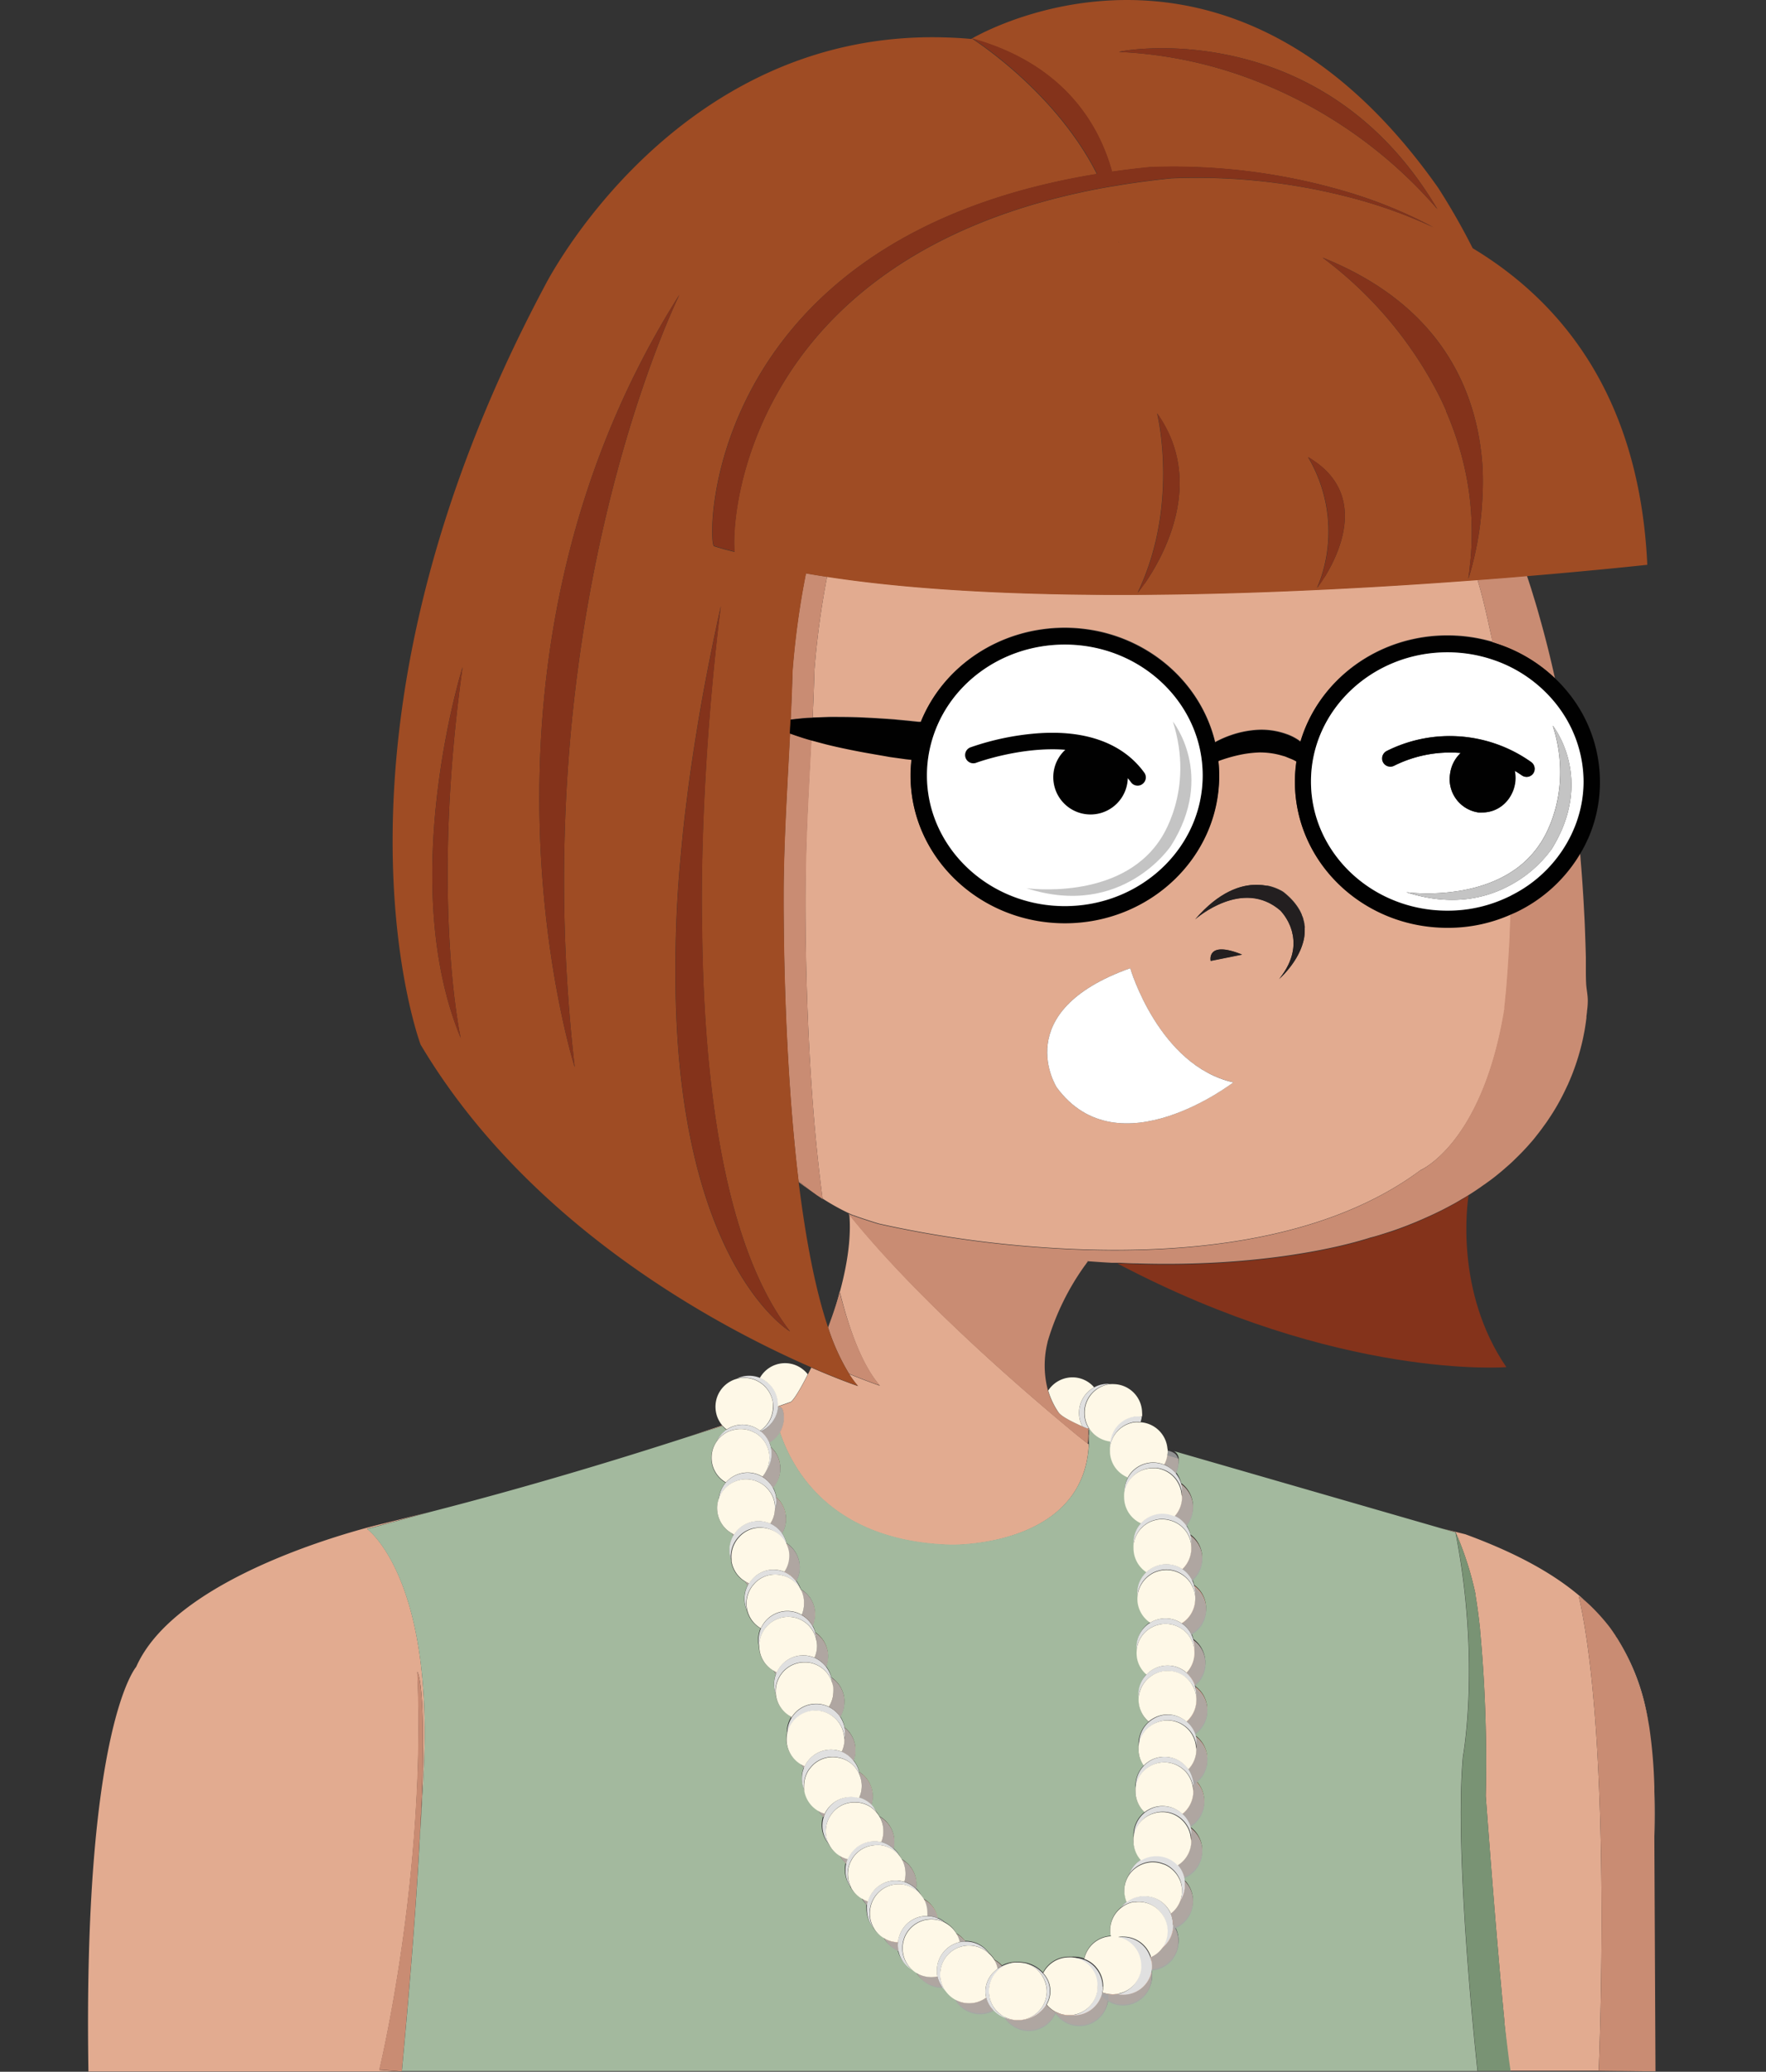 <svg id="Layer_1" data-name="Layer 1" xmlns="http://www.w3.org/2000/svg" viewBox="0 0 310.96 364.65"><rect x="0" y="0" width="310.96" height="364.65" fill="#333333" stroke="none"/><defs><style>.cls-1{fill:none;}.cls-2{fill:#e2ab90;}.cls-3{fill:#c98c73;}.cls-4{fill:#a3b99e;}.cls-5{fill:#799374;}.cls-6{fill:#9f4c24;}.cls-7{fill:#84331b;}.cls-8{fill:#fff;}.cls-9{fill:#231f20;}.cls-10{fill:#010101;}.cls-11{fill:#c4c4c4;}.cls-12{fill:#a5a5a5;opacity:0.83;}.cls-13{fill:#e0e0e0;}.cls-14{fill:#fef8e7;}</style></defs><rect class="cls-1" y="0.03" width="310.96" height="364.63"/><g id="skin"><path id="arms" class="cls-2" d="M291.31,315.34v.8l0,7.09C291.39,320.48,291.39,317.84,291.31,315.34Zm-9.8,49.09S283.94,307.12,278,281a11.93,11.93,0,0,1,1.43,1.05c-4.95-4.59-11.84-8.49-21.4-12l-4-1,2.28.65h0a56.23,56.23,0,0,1,3.52,11,1.77,1.77,0,0,1,0,.2c.28,1.71.54,3.66.78,5.89a.57.57,0,0,0,0,.12,253.06,253.06,0,0,1,1,29.2s1.81,24.66,3.27,39.45a2.13,2.13,0,0,1,0,.25c.36,3.72.71,6.8,1,8.66h23.38Zm-150.24-86a4.89,4.89,0,0,0,.41.6l.18-.32C131.66,278.61,131.47,278.51,131.27,278.41Zm9.47-3.34a5,5,0,0,0-2.24-3.41c0,.12.06.26.08.38l0,.33a4.57,4.57,0,0,1,.2.77,5.06,5.06,0,0,1-.7,3.51,5.13,5.13,0,0,1,2.11,1.62A5,5,0,0,0,140.74,275.07ZM134,286.61l0,0,0,0Zm7.05-6.82a1.38,1.38,0,0,1,.07.26,5.11,5.11,0,0,1,.08,4.19,5.06,5.06,0,0,1,1.92,1.95,5.12,5.12,0,0,0,.42-2A5,5,0,0,0,141,279.79Zm-4.76,14.3a4.81,4.81,0,0,0,.4.6,1.89,1.89,0,0,1,.13-.33C136.61,294.27,136.43,294.19,136.26,294.09Zm7.29-6.72a4.21,4.21,0,0,1,.17,1.08h0a4.75,4.75,0,0,1,.15,1.2,5.07,5.07,0,0,1-.45,2.1,5,5,0,0,1,2.05,1.61,5,5,0,0,0,.33-1.78A5.1,5.1,0,0,0,143.55,287.37Zm-2.44,23.23a4.88,4.88,0,0,0,.46.66,2.39,2.39,0,0,1,.15-.37A3.41,3.41,0,0,1,141.11,310.6Zm7.6-6.49a4.94,4.94,0,0,1,.08.87,4.43,4.43,0,0,1-.1,1h0a1.28,1.28,0,0,1,0,.19,5,5,0,0,1-.48,2.16,5.07,5.07,0,0,1,2.08,1.57,4.88,4.88,0,0,0,.33-1.8A5.09,5.09,0,0,0,148.71,304.11Zm2.59,7.83a3,3,0,0,1,.08.52h0a4.94,4.94,0,0,1,.36,1.84,4.77,4.77,0,0,1-.48,2.14,5.17,5.17,0,0,1,2.18,1.3,5.08,5.08,0,0,0-2.14-5.81Zm-7.17,6.8a4.62,4.62,0,0,0,.85,1.1,3.91,3.91,0,0,1,.24-.65A4.55,4.55,0,0,1,144.13,318.74Zm2.26-23.43a83.19,83.19,0,0,0,.36,2.33,5.05,5.05,0,0,1-.81,2.77,5,5,0,0,1,2,1.77,5.1,5.1,0,0,0-1.57-6.87Zm-7.24,6.76.18.29.09-.15Zm-.83-35.52a5.12,5.12,0,0,0-1.65-3,4.94,4.94,0,0,1-.23,2.27s0,0,0,0,0,0,0,0a4.73,4.73,0,0,1-.81,2.35,5.14,5.14,0,0,1,2.08,1.7A5,5,0,0,0,138.32,266.55Zm-9.46,3.34c.09.16.19.31.28.45a1.58,1.58,0,0,1,.15-.24A2.44,2.44,0,0,1,128.86,269.89Zm8.44-12.21a5,5,0,0,0-1.58-2.91,2.61,2.61,0,0,1,.06.27,5.15,5.15,0,0,1-.81,3.7l-.05.07a4.35,4.35,0,0,1-.71,1.09,5.07,5.07,0,0,1,1.9,2A5.09,5.09,0,0,0,137.3,257.68Zm.66-9c-.15-.87-.51-1.13-1-1a4.94,4.94,0,0,1-.41,1.66h0a3,3,0,0,1-.23.44,5,5,0,0,1-2.35,2.18,5,5,0,0,1,1.51,2,5.1,5.1,0,0,0,2.53-3.82A5,5,0,0,0,138,248.67Zm10,78.06a5.22,5.22,0,0,0,1,1.3,5.57,5.57,0,0,1,.25-.79A4.7,4.7,0,0,1,148,326.73Zm6.92-7a5,5,0,0,1,.64,3,4.82,4.82,0,0,1-.37,1.46,4.75,4.75,0,0,1,2.18,1.15,3.87,3.87,0,0,0,.12-.68A5.1,5.1,0,0,0,154.89,319.78Zm3.9,7.53a5.21,5.21,0,0,1,.66,2.5,4.67,4.67,0,0,1-.21,1.41,5.16,5.16,0,0,1,2.08,1.23,4.24,4.24,0,0,0,.05-.71A5.08,5.08,0,0,0,158.79,327.31Zm-6.94,6.93a5.49,5.49,0,0,0,.85,1.13,4,4,0,0,1,.15-.7A4.25,4.25,0,0,1,151.85,334.24Zm6.26,7.63a4.8,4.8,0,0,1-2.4-.66,5,5,0,0,0,2.49,2.22A5.05,5.05,0,0,1,158.11,341.87Zm4.53-7.58a5,5,0,0,1,.66,2.5,3.67,3.67,0,0,1,0,.46,6.4,6.4,0,0,1,.86.08,5.3,5.3,0,0,1,1,.3A5,5,0,0,0,162.64,334.29Zm5.76,6.08a5,5,0,0,1,.55,1.46,4.46,4.46,0,0,1,1-.11A5.07,5.07,0,0,0,168.4,340.37Zm-3.35,7.5A5.49,5.49,0,0,1,164,348a5.14,5.14,0,0,1-2.5-.65,5.08,5.08,0,0,0,4.43,2.58H166A4.85,4.85,0,0,1,165.05,347.87Zm26.64-96.27a.34.34,0,0,1,0,.1.25.25,0,0,1,0,.08v-.08S191.69,251.62,191.69,251.6Zm0,.41c0,.15,0,.31,0,.5h0A2.94,2.94,0,0,0,191.71,252Zm-18.06,99.62a5,5,0,0,1-3,1,5.07,5.07,0,0,1-2.5-.66,5.09,5.09,0,0,0,4.43,2.59,5,5,0,0,0,2.42-.62A4.78,4.78,0,0,1,173.65,351.63Zm1.44-6.61a4.91,4.91,0,0,1,.55,1.5,4.35,4.35,0,0,1,.74-.46A4.84,4.84,0,0,0,175.09,345Zm34.53-23.24a4.75,4.75,0,0,1,.15,1.2,3.29,3.29,0,0,1,0,.45h0a.06.06,0,0,1,0,.06,3.29,3.29,0,0,1,0,.45,5.06,5.06,0,0,1-2.44,4.34,4.9,4.9,0,0,1,1.22,2.29,5.08,5.08,0,0,0,1.07-8.8Zm3-12a5.08,5.08,0,0,0-2.09-4.11,4.49,4.49,0,0,1,.16,1.22,3.15,3.15,0,0,1,0,.44v0s0,0,0,.06a3.15,3.15,0,0,1,0,.44,5.09,5.09,0,0,1-1.44,3.55,4.75,4.75,0,0,1,.74,1.67,3.86,3.86,0,0,1,.15,1.08.62.62,0,0,1,0,.13,3.29,3.29,0,0,1,0,.45h0a.06.06,0,0,1,0,.06,3.4,3.4,0,0,1,0,.45,5.09,5.09,0,0,1-1.95,4,4.92,4.92,0,0,1,1.39,2.3,5.1,5.1,0,0,0,1.15-7.83A5.09,5.09,0,0,0,212.6,309.81Zm-3-39.47a5.23,5.23,0,0,1,.14,1.19,3.15,3.15,0,0,1,0,.44.11.11,0,0,1,0,.08,3.29,3.29,0,0,1,0,.45,5.08,5.08,0,0,1-1.6,3.69,5,5,0,0,1,1.78,2.05,5.05,5.05,0,0,0-.32-7.9Zm-2.14-13.54-2-.58a4.8,4.8,0,0,1-.54,1.57,5.06,5.06,0,0,1,2.09,1.6,5,5,0,0,0,.46-2.12A2.26,2.26,0,0,0,207.49,256.8Zm.5,4.5a4.75,4.75,0,0,1,.15,1.2,3.4,3.4,0,0,1,0,.45.08.08,0,0,1,0,.07,3.29,3.29,0,0,1,0,.45,5,5,0,0,1-1.34,3.43,5,5,0,0,1,2.08,1.76,5.07,5.07,0,0,0-.89-7.36Zm2.31,17.93a4.83,4.83,0,0,1,.14,1.62v0a5.77,5.77,0,0,1,0,.93,5.07,5.07,0,0,1-2.39,3.91,4.84,4.84,0,0,1,1.75,2,5.06,5.06,0,0,0,.5-8.51Zm1.81,12.51a5,5,0,0,0-2-3l0,.1a5.36,5.36,0,0,1,.09,1.59v0a5.06,5.06,0,0,1-1.36,4,5.11,5.11,0,0,1,1.52,2.3A5,5,0,0,0,212.11,291.74Zm-1.6,5.29a4.7,4.7,0,0,1,.14,1.64v0a4.71,4.71,0,0,1,0,.92,5.05,5.05,0,0,1-1.75,3.43,5,5,0,0,1,1.51,2.26,5.09,5.09,0,0,0,.1-8.29Zm-.44,37.69a5.08,5.08,0,0,0-1.42-3.52,4.53,4.53,0,0,1,0,.52,5.11,5.11,0,0,1-.86,2.84h0a4.93,4.93,0,0,1-1.66,2.24,5,5,0,0,1,.42,2h0a.28.28,0,0,1,0,.09,3.93,3.93,0,0,1-.06.69,5,5,0,0,1-2,3.35h0a4.88,4.88,0,0,1-1.95,1.55,4.67,4.67,0,0,1,.24,1.5,4.82,4.82,0,0,1-.08.86,5.07,5.07,0,0,0,4.77-5.07,4.9,4.9,0,0,0-.58-2.35A5.1,5.1,0,0,0,210.07,334.72Zm-7.32,12.22a5.08,5.08,0,0,1-5,4.13,4.41,4.41,0,0,1-1-.1,4.5,4.5,0,0,1-1,.1,5.94,5.94,0,0,1-1.75-.32,3,3,0,0,1-.14.51,5.08,5.08,0,0,1-4.82,3.45l-.44,0h-.08l-.44,0a4.87,4.87,0,0,1-2.22-.52.82.82,0,0,1-.28-.14h0a5,5,0,0,1-1.41-1.18,5.69,5.69,0,0,1-4.45,2.69l-.54,0a4.41,4.41,0,0,1-.52,0,6.07,6.07,0,0,1-1.87-.42,5.1,5.1,0,0,0,9-.72,5.1,5.1,0,0,0,9.26-2.16,5,5,0,0,0,2.64.75,5.09,5.09,0,0,0,5.1-5.09A4.5,4.5,0,0,0,202.75,346.94Zm-6-6h.06v0ZM127.15,250.9l-5.39,1.78L127.2,251ZM64.63,269.1c3.78-1,7.41-2,10.88-2.94-2.63.66-5.29,1.33-8,2,0,0-36,8.16-43.53,25.23,0,0-9.38,10.61-8.41,71.22H70.28l-3.48-.27s8.29-34.08,6.69-70.08c0,0,1.81,2.14.54,27.85.62-9.72.69-13.1.69-13.1C75.74,276.93,64.63,269.1,64.63,269.1Zm220,19.13a42.31,42.31,0,0,1,5.61,15A37.78,37.78,0,0,0,284.66,288.23Zm-93.57-65.64.24-.33C191.27,222.33,191.2,222.44,191.09,222.59Z"/><path id="face" class="cls-2" d="M262.23,110.28c-.15-.66-.29-1.32-.45-2-.48-2.1-1-4.19-1.62-6.25-31.25,2.37-80.45,4.68-114.52-.56a146.54,146.54,0,0,0-2.24,16.55c-.07,2.75-.18,5.5-.31,8.25,1,0,2-.07,3-.1,1.91,0,3.81,0,5.71.09s3.78.2,5.67.34c.94.1,1.89.17,2.82.27l1.42.15c.15,0,.29,0,.44,0,4-9.89,14-16.55,25.33-16.55,12.9,0,23.73,8.62,26.49,20.13a18.07,18.07,0,0,1,2.88-1.26,17.25,17.25,0,0,1,4.73-.91,13,13,0,0,1,4.92.74,8.94,8.94,0,0,1,2.5,1.32c3.18-10.77,13.56-18.67,25.84-18.67a28.11,28.11,0,0,1,8,1.14C262.62,112.13,262.43,111.19,262.23,110.28Zm-7.38,52.89c-14.81,0-26.85-11.5-26.85-25.63a24.2,24.2,0,0,1,.27-3.62,6.52,6.52,0,0,0-1.16-.56l-.85-.35-.88-.25a13.65,13.65,0,0,0-3.68-.46,20,20,0,0,0-3.85.52,26.29,26.29,0,0,0-3.33,1,25.1,25.1,0,0,1,.14,2.62c0,14.3-12.19,25.93-27.17,25.93s-27.17-11.63-27.17-25.93a24.29,24.29,0,0,1,.17-2.83l-1-.11-2.81-.39c-1.87-.29-3.75-.59-5.61-1s-3.72-.75-5.57-1.21c-.89-.23-1.78-.46-2.66-.71-.43,8.29-.93,16.59-1,24.87,0,0-.46,30.13,3,55.9a40.59,40.59,0,0,0,4.62,2.58c.26.13.5.24.75.34l.05,0c.84.31,2.34.83,4.48,1.48a193.58,193.58,0,0,0,29.19,4.2h0c20.72,1.44,47.9,0,66.18-13.59,0,0,11-4.67,14.86-28.46,0,0,0,0,0-.13a.38.38,0,0,1,0-.1c0-.22.07-.63.13-1.19q0-.27.06-.6v0c0-.26.05-.55.08-.87.2-2.28.47-5.79.68-10.18,0-.76.06-1.55.09-2.36,0-.46,0-.92,0-1.41A27.16,27.16,0,0,1,254.85,163.17Zm-68.77,28.24s-8.58-13.34,12.94-21c0,0,5,17.17,18.15,20.08C217.17,190.51,196.91,206.13,186.08,191.41Zm27.1-22.26s-.82-3.69,5.53-1.11Zm16.54-4.88a3.15,3.15,0,0,1-.05.52c0,.22-.07.43-.11.64a8.52,8.52,0,0,1-.3,1c-.06.15-.1.3-.16.45l-.08.19-.14.32c-.07.15-.15.32-.23.47a4.09,4.09,0,0,1-.25.46,2.3,2.3,0,0,1-.23.4,15.58,15.58,0,0,1-1.2,1.72c-.21.25-.4.48-.58.68a14.09,14.09,0,0,1-1.07,1.09l-.06.06,0,0c.29-.37.55-.73.78-1.07a4,4,0,0,0,.24-.38,3.28,3.28,0,0,0,.26-.43l0,0c.12-.21.22-.42.32-.62a5.15,5.15,0,0,0,.3-.69c.08-.19.14-.37.2-.55s.09-.3.13-.45a2.68,2.68,0,0,0,.07-.27,2.56,2.56,0,0,0,.05-.27,7.13,7.13,0,0,0,.14-.89c0-.31,0-.62,0-.91a4.61,4.61,0,0,0-.07-.84s0,0,0,0,0-.25-.06-.37-.07-.38-.12-.55a4.75,4.75,0,0,0-.18-.57,2.84,2.84,0,0,0-.15-.44,7.83,7.83,0,0,0-.41-.87,3.25,3.25,0,0,0-.21-.37l-.21-.34a6.35,6.35,0,0,0-.5-.68,1.27,1.27,0,0,0-.14-.17l0-.07-.12-.12-.1-.11c-6.6-5.68-14.64,1.24-15,1.56.32-.38.64-.74,1-1.07l.42-.43c.18-.18.36-.36.54-.52l.55-.5.57-.48.09-.07c.22-.17.43-.34.65-.49l.57-.4a.42.42,0,0,1,.14-.09l.46-.29c.21-.13.41-.24.6-.34s.39-.2.58-.29a3.36,3.36,0,0,1,.44-.2c.23-.1.45-.19.66-.26a5.34,5.34,0,0,1,.52-.18,10.62,10.62,0,0,1,1.11-.28,4.88,4.88,0,0,1,.51-.08,4.1,4.1,0,0,1,.49-.06l.39,0h.57l.5,0,.36,0,.46.06h0l.31.05.27,0a8.38,8.38,0,0,1,2.11.74l.23.11a4.73,4.73,0,0,1,.41.25c.29.22.55.45.8.68l.36.33c.22.23.43.45.62.67l.31.38.23.31c.1.14.2.28.29.43s.18.28.26.42l.19.38a3.8,3.8,0,0,1,.19.43c0,.12.1.24.14.37a3.88,3.88,0,0,1,.14.45c0,.15.08.29.11.45l.06.33c0,.14,0,.26.05.4s0,.26,0,.39v.13a1,1,0,0,1,0,.16C229.74,163.93,229.73,164.1,229.72,164.27Z"/><path id="neck" class="cls-2" d="M191.73,252.52c.58,20-24.33,19.42-24.33,19.42-20.93-.61-27.83-13.08-30.09-19.83a5.12,5.12,0,0,0,.65-3.44c-.15-.87-.51-1.13-1-1a.15.15,0,0,0,0-.07l2.28-.81c.47-.28,1.63-2.1,3-4.85.2-.39.4-.8.61-1.23,5.1,2.22,8.23,3.26,8.23,3.26a17.28,17.28,0,0,1-1.57-2.13c3.27,1.34,5.24,2,5.42,2.06-3-3.44-5.28-9.37-7.07-16.58,0,.85-1.34,4.48-2,6.38a.08.08,0,0,0,0,0c2.32-6.34,4.23-13.84,3.69-19.92a.13.13,0,0,1,0-.06c.26.13.5.24.75.34l-.73-.27c10.2,12.69,25.13,26.11,34.19,33.85,2.51,2.15,4.56,3.85,5.95,5l2,1.58a11,11,0,0,0,.12-1.61Z"/></g><g id="skin_shade" data-name="skin shade"><path class="cls-3" d="M273.8,119.38a26.93,26.93,0,0,0-10.23-6.09c-.25-.09-.5-.17-.76-.24-.19-.92-.38-1.86-.58-2.77-.15-.66-.29-1.32-.45-2-.48-2.1-1-4.19-1.62-6.25,3.09-.23,6-.46,8.7-.7.25.74.49,1.49.74,2.25.11.38.24.76.35,1.16.37,1.17.73,2.37,1.07,3.62C272,111.78,272.93,115.45,273.8,119.38Z"/><path class="cls-3" d="M145.64,101.51a146.54,146.54,0,0,0-2.24,16.55c-.07,2.75-.18,5.5-.31,8.25-.92,0-1.82.1-2.74.2l-1.14.13q.21-4.29.33-8.58a145.56,145.56,0,0,1,2.36-17.16C143.12,101.11,144.37,101.32,145.64,101.51Z"/><path class="cls-3" d="M144.86,211.05c-.69-.44-1.4-.93-2.12-1.47s-1.43-1.09-2.14-1.7c-3-25-2.62-52.72-2.62-52.73.12-8.69.68-17.39,1.12-26.09l.91.32c1,.34,1.91.64,2.88.9-.43,8.29-.93,16.59-1,24.87C141.84,155.16,141.38,185.28,144.86,211.05Z"/><path class="cls-3" d="M142.74,209.58c-.71-.47-1.42-1-2.12-1.53a1,1,0,0,0,0-.17C141.31,208.49,142,209.06,142.74,209.58Z"/><path class="cls-3" d="M154.92,243.85c-.18-.06-2.15-.72-5.42-2.06a38,38,0,0,1-3.69-8.14c.7-1.9,2-5.53,2-6.38C149.64,234.48,152,240.41,154.92,243.85Z"/><path class="cls-3" d="M279.58,176.09a12.56,12.56,0,0,1-.13,1.81c0,.22-.06.58-.11,1l0,.25c-.07.6-.18,1.36-.33,2.25-.1.5-.2,1.05-.33,1.64a40.81,40.81,0,0,1-1.73,5.74c-.12.32-.25.64-.38.95s-.2.49-.31.73-.14.35-.23.52-.25.54-.39.82a38.73,38.73,0,0,1-3,5.24c-.17.26-.34.51-.53.77l-.46.63c-.15.22-.32.44-.48.65-.32.42-.67.86-1,1.28s-.74.86-1.11,1.29l-.59.64c-.41.44-.82.86-1.25,1.28s-1,1-1.57,1.49l-.46.4c-.45.41-.92.8-1.4,1.19l-.52.42c-.43.34-.88.68-1.34,1-.21.16-.43.32-.66.47s-.53.39-.81.57c-.57.39-1.16.79-1.78,1.17-.35.22-.69.44-1.05.64s-.67.4-1,.59-.57.33-.86.48-.71.39-1.07.57c-.54.29-1.09.57-1.65.83-.41.2-.82.4-1.25.59l-1.34.6-1.24.53-1.47.59h0c-1,.38-2,.76-3.1,1.11s-2.19.72-3.34,1l-.47.15-.6.18h0l-.8.23c-4.84,1.38-18.77,4.64-39.34,4-.94,0-1.9-.06-2.87-.11l-.37,0h-.51l-.54,0c-1.51-.08-3.06-.19-4.63-.31l.14,0,.23.07-.09.11,0,0c-.06.07-.13.18-.24.33l-.24.33A44.54,44.54,0,0,0,184.51,236a3.38,3.38,0,0,0-.08.34,17.1,17.1,0,0,0,.09,8.38,13.37,13.37,0,0,0,1.81,3.83c.48.67,2,1.52,4.22,2.49h0c.24.11.48.22.74.31h0l.36.05a.82.82,0,0,0,0,.1v.06a.34.34,0,0,1,0,.1.25.25,0,0,1,0,.08v0a.41.41,0,0,1,0,.11V252c0,.15,0,.31,0,.5a11,11,0,0,1-.12,1.61l-2-1.58c-1.39-1.14-3.44-2.84-5.95-5-9.06-7.74-24-21.16-34.19-33.85l.73.27.05,0c.84.31,2.34.83,4.48,1.48a193.58,193.58,0,0,0,29.19,4.2h0c20.72,1.44,47.9,0,66.18-13.59,0,0,11-4.67,14.86-28.46,0,0,0,0,0-.13a.38.38,0,0,1,0-.1c0-.22.07-.63.13-1.19q0-.27.06-.6v0c0-.26.05-.55.08-.87.2-2.28.47-5.79.68-10.18,0-.76.06-1.55.09-2.36,0-.46,0-.92,0-1.41l.67-.29a26.29,26.29,0,0,0,11.6-10.68c.05.52.1,1,.13,1.56q.24,2.82.42,5.75c.09,1.26.15,2.55.22,3.85.05.86.09,1.72.12,2.59.06,1.64.12,3.3.16,5,0,.57,0,1.14,0,1.7,0,1,0,1.92.05,2.9S279.58,175.11,279.58,176.09Z"/><path class="cls-3" d="M191.7,251.7v.08a.25.25,0,0,0,0-.08.34.34,0,0,0,0-.1S191.7,251.66,191.7,251.7Z"/><path class="cls-3" d="M291.5,364.56l-2.14,0-7.85-.1S283.94,307.12,278,281a11.93,11.93,0,0,1,1.43,1.05l.31.28a34.72,34.72,0,0,1,3.64,4c.29.38.57.79.85,1.21l.28.41c0,.08.1.17.15.25a42.31,42.31,0,0,1,5.61,15c.06.32.12.65.17,1a87.28,87.28,0,0,1,.86,10.35c0,.24,0,.5,0,.75v.8l0,7.09v.51Z"/><path class="cls-3" d="M74,322.07c0,.46-.06.94-.09,1.43-.52,9.95-1.49,23.27-3.16,41.07h-.5l-3.48-.27s8.29-34.08,6.69-70.08C73.49,294.22,75.3,296.36,74,322.07Z"/></g><g id="shirt"><path class="cls-4" d="M202.25,303.06a5.08,5.08,0,0,0-1.77,3.86,3.15,3.15,0,0,0,0,.44v0s0,0,0,.06a3.15,3.15,0,0,0,0,.44,5.05,5.05,0,0,0,.9,2.89,5.08,5.08,0,0,0-1.44,3.54,3.29,3.29,0,0,0,0,.45h0a.06.06,0,0,0,0,.06,3.4,3.4,0,0,0,0,.45,5.08,5.08,0,0,0,1.59,3.7,5.07,5.07,0,0,0-1.94,4,3.29,3.29,0,0,0,0,.45h0a.06.06,0,0,0,0,.06,3.29,3.29,0,0,0,0,.45,5,5,0,0,0,1.34,3.43,5,5,0,0,0-2.11,2.57l0,0a5,5,0,0,0-.84,2.81,5.18,5.18,0,0,0,.42,2,4.87,4.87,0,0,0-.93.94h0a5.07,5.07,0,0,0-2,4,4.59,4.59,0,0,0,.12,1.06,5.06,5.06,0,0,0-4.68,4,4.91,4.91,0,0,0-1.76-.32,3.15,3.15,0,0,0-.44,0h-.08a3.15,3.15,0,0,0-.44,0,5.08,5.08,0,0,0-4.54,2.78,5.71,5.71,0,0,0-3.18-1.77l-.12,0a5.57,5.57,0,0,0-1.08-.11,4.41,4.41,0,0,0-.52,0,5.84,5.84,0,0,0-2.33.63,4.84,4.84,0,0,0-1.29-1,4.79,4.79,0,0,0-1-1.2,5.05,5.05,0,0,0-4.11-2.11h-.1a5.07,5.07,0,0,0-1.53-1.35,5.2,5.2,0,0,0-2-1.95h0a4.73,4.73,0,0,0-1.29-.78,5,5,0,0,0-2.47-3.34,3.34,3.34,0,0,0-.43-.63h0a5.27,5.27,0,0,0-.89-1.2,4.24,4.24,0,0,0,.05-.71,5.08,5.08,0,0,0-2.58-4.43,4.32,4.32,0,0,0-.31-.48,4.56,4.56,0,0,0-1.14-1.43,3.87,3.87,0,0,0,.12-.68,5.1,5.1,0,0,0-2.57-4.94,3.47,3.47,0,0,0-.52-.75v0a4.6,4.6,0,0,0-.92-1.25h0a5.08,5.08,0,0,0-2.14-5.81,4.84,4.84,0,0,0-1-2.06,4.88,4.88,0,0,0,.33-1.8,5.09,5.09,0,0,0-1.92-4,4.9,4.9,0,0,0-.75-1.93,5.1,5.1,0,0,0-1.57-6.87,5,5,0,0,0-.92-1.94,5,5,0,0,0,.33-1.78,5.1,5.1,0,0,0-2.25-4.22,4.14,4.14,0,0,0-.46-1.18,5.12,5.12,0,0,0,.42-2,5,5,0,0,0-2.49-4.37,5.14,5.14,0,0,0-.8-1.52,5.05,5.05,0,0,0-1.72-6.61,5.36,5.36,0,0,0-.79-1.73,5,5,0,0,0,.61-3.38,5.12,5.12,0,0,0-1.65-3,.69.69,0,0,0,0-.13,5.12,5.12,0,0,0-.54-1.57,5.09,5.09,0,0,0,1.19-4.19,5,5,0,0,0-1.58-2.91,4.09,4.09,0,0,0-.26-.84,5,5,0,0,0,1.85-1.82c2.26,6.75,9.16,19.22,30.09,19.83,0,0,24.91.62,24.33-19.42a2.94,2.94,0,0,0,0-.51v-.08a.41.41,0,0,0,0-.11v-.12l.13-.1s0,0,0,0a5.13,5.13,0,0,0,3.63,2.12h0a3.35,3.35,0,0,0,0,.63,3.29,3.29,0,0,0,0,.45.08.08,0,0,0,0,.07,3.29,3.29,0,0,0,0,.45,5,5,0,0,0,2.57,4.42h0a5,5,0,0,0,.57.28l-.16.33a5,5,0,0,0-.46,2.12,3.4,3.4,0,0,0,0,.45.08.08,0,0,0,0,.07,3.29,3.29,0,0,0,0,.45,5.06,5.06,0,0,0,2.59,4.43l.38.2-.16.17a5,5,0,0,0-1.18,3.26,3.15,3.15,0,0,0,0,.44.11.11,0,0,0,0,.08,3.29,3.29,0,0,0,0,.45,5.08,5.08,0,0,0,2.27,4.24,5,5,0,0,0-1.57,3.27,4.71,4.71,0,0,0,0,.92v0a5.06,5.06,0,0,0,2.24,4.65,5.06,5.06,0,0,0-2.38,4.8v.07a5.32,5.32,0,0,0,.09,1.53,5,5,0,0,0,1.64,2.73,5.07,5.07,0,0,0-1.38,3.08,5.53,5.53,0,0,0,0,.91v.06A5.09,5.09,0,0,0,202.25,303.06Z"/><path class="cls-4" d="M74.72,309c1-32-10.09-39.87-10.09-39.87,3.78-1,7.41-2,10.88-2.94l.33-.09c17.18-4.4,33.24-9.3,44.89-13.07l1-.32L127.2,251a4.78,4.78,0,0,0,.74.68,5.19,5.19,0,0,0-1.82,2.12s0,0,0,0a5,5,0,0,0,1.65,7.17,5,5,0,0,0-1.21,2.88,4.83,4.83,0,0,0-.2,2.45,5.05,5.05,0,0,0,2.51,3.6c.09.16.19.31.28.45a4.93,4.93,0,0,0-.61,3.37,3.77,3.77,0,0,0,.19.77c0,.11,0,.22,0,.33a5.09,5.09,0,0,0,2.51,3.6,4.89,4.89,0,0,0,.41.6,4.94,4.94,0,0,0-.59,2.36,5,5,0,0,0,.47,2.13h0s0,0,0,0h0a5,5,0,0,0,2.37,3.09,5.24,5.24,0,0,0-.41,2,4.66,4.66,0,0,0,.15,1.18,5,5,0,0,0,2.57,4.26,4.81,4.81,0,0,0,.4.6,4.91,4.91,0,0,0-.32,1.76,4.78,4.78,0,0,0,.25,1.57v0a5.09,5.09,0,0,0,2.56,4l.18.29a5,5,0,0,0-.73,2.62,1.34,1.34,0,0,0,0,.2h0a5.12,5.12,0,0,0,2.5,5.41,4.88,4.88,0,0,0,.46.66,4.83,4.83,0,0,0-.33,1.79,8.11,8.11,0,0,0,2.89,5.69,4.62,4.62,0,0,0,.85,1.1,1.83,1.83,0,0,0-.08.25,5.06,5.06,0,0,0,1,4.48v0a5.16,5.16,0,0,0,2.05,2.14,5.22,5.22,0,0,0,1,1.3,4.91,4.91,0,0,0-.13,1.16,5.05,5.05,0,0,0,.94,2.95.21.21,0,0,0,0,.06,5,5,0,0,0,2,2,5.49,5.49,0,0,0,.85,1.13,5.52,5.52,0,0,0,0,.71,5.14,5.14,0,0,0,1.13,3.22l0,0a4.89,4.89,0,0,0,1.91,1.89,5,5,0,0,0,2.49,2.22,5.08,5.08,0,0,0,2.43,3.3s0,0,0,0a4.6,4.6,0,0,0,.81.58,5.08,5.08,0,0,0,4.43,2.58H166a4.6,4.6,0,0,0,.55.62,5.14,5.14,0,0,0,1.61,1.43,5.09,5.09,0,0,0,4.43,2.59,5,5,0,0,0,2.42-.62,5.66,5.66,0,0,0,1.84,1.21,5.1,5.1,0,0,0,9-.72,5.1,5.1,0,0,0,9.26-2.16,5,5,0,0,0,2.64.75,5.09,5.09,0,0,0,5.1-5.09,4.5,4.5,0,0,0-.1-1,.44.44,0,0,0,0-.1,5.07,5.07,0,0,0,4.77-5.07,4.9,4.9,0,0,0-.58-2.35,5.09,5.09,0,0,0,1.69-8.22,4.44,4.44,0,0,0-.1-.62,5.08,5.08,0,0,0,1.07-8.8.38.38,0,0,0-.05-.19,5.1,5.1,0,0,0,1.15-7.83,5.09,5.09,0,0,0-.21-8.06,1.64,1.64,0,0,0-.1-.38,5.09,5.09,0,0,0,.1-8.29c0-.11,0-.21-.07-.32a5.09,5.09,0,0,0-.28-8,4.76,4.76,0,0,0-.36-1,5.06,5.06,0,0,0,.5-8.51,4.16,4.16,0,0,0-.35-1,5.05,5.05,0,0,0-.32-7.9h0a4.79,4.79,0,0,0-.74-1.68,5.07,5.07,0,0,0-.89-7.36,5.12,5.12,0,0,0-.91-1.91,5,5,0,0,0,.46-2.12,2.26,2.26,0,0,0,0-.47,1.63,1.63,0,0,0-.83-1.12L254,269.07H254l2.28.65c4.43,22.64,1.31,39.47,1.31,39.47-1.55,17.16,2.28,52.67,2.57,55.34l-189.4,0c1.67-17.8,2.64-31.12,3.16-41.07,0-.49.06-1,.09-1.43C74.65,312.35,74.72,309,74.72,309Z"/></g><path id="shirt_shade" data-name="shirt shade" class="cls-5" d="M266,364.53h-5.8c-.29-2.67-4.12-38.18-2.57-55.34,0,0,3.12-16.83-1.31-39.47h0a56.23,56.23,0,0,1,3.52,11,1.77,1.77,0,0,1,0,.2c.28,1.71.54,3.66.78,5.89a.57.57,0,0,0,0,.12,253.06,253.06,0,0,1,1,29.2s1.81,24.66,3.27,39.45a2.13,2.13,0,0,1,0,.25C265.34,359.59,265.69,362.67,266,364.53Z"/><path id="hair" class="cls-6" d="M259.31,43.69a117.12,117.12,0,0,0-6.08-10.64C217.81-17.24,175.9,4.14,171.41,6.63l-.4.23c-1.68-.16-3.33-.24-4.95-.28C118.53,5.35,95.94,50.29,95.94,50.29c-42.3,79.36-21.88,133.57-21.88,133.57,19.21,32.32,53.18,50,68.78,56.8,5.1,2.22,8.23,3.26,8.23,3.26a17.28,17.28,0,0,1-1.57-2.13,38,38,0,0,1-3.69-8.14.08.08,0,0,0,0,0c-2.36-7-4-16.09-5.18-25.56a1,1,0,0,0,0-.17c-3-25-2.62-52.72-2.62-52.73.12-8.69.68-17.39,1.12-26.09,0-.81.07-1.62.11-2.42q.21-4.29.33-8.58a145.56,145.56,0,0,1,2.36-17.16c1.22.21,2.47.42,3.74.61,34.07,5.24,83.27,2.93,114.52.56,3.09-.23,6-.46,8.7-.7,12.95-1.09,21.17-2,21.17-2C288.7,70,275.14,53.22,259.31,43.69Zm-178.19,139c-11.44-27.72.33-65.28.33-65.28C75.84,157.7,80.92,181.75,81.12,182.72ZM213.8,9.24c12,1.94,28,8.43,39.29,27.56a81.23,81.23,0,0,0-33.48-23.13,75.44,75.44,0,0,0-22.53-4.53C196.64,9.13,203.86,7.62,213.8,9.24ZM95,143.94c-.47-25.84,4.18-59.71,24.64-92.08C119,53.19,101,90.29,99.43,146.91a286.82,286.82,0,0,0,1.77,40.93S95.51,170,95,143.94Zm44.08,90.39c-.54-.33-17.87-11.19-19.95-54.4-.27-5.68-.28-11.93,0-18.78q.21-4.76.68-9.91c.19-2.16.4-4.37.66-6.64.17-1.52.36-3.08.56-4.65.34-2.68.73-5.45,1.17-8.28s.9-5.67,1.43-8.62q1.41-7.83,3.29-16.37c-.12,1-1.53,11.54-2.49,26.46-.11,1.86-.23,3.79-.33,5.79v0c-.22,4.25-.39,8.78-.48,13.47-.07,3.59-.09,7.27,0,11,.09,8.62.51,17.51,1.44,26.11C127,207.39,131.15,224,139.1,234.33ZM197,42.65s0-.09,0-.14h0C197.05,42.6,197,42.65,197,42.65Zm4.53,60.05c-.65.94-1.12,1.51-1.22,1.64.26-.54.5-1.09.73-1.63,6.42-14.93,2.71-29.94,2.71-29.94C212.34,84.83,204.75,98.1,201.57,102.7Zm4.8-71.31c-3.49.35-6.81.8-10,1.34-.69.1-1.38.23-2.07.35-32.47,6-49,21.41-57.18,35.75,0,0,0,0,0,0-7.39,12.88-8.1,24.88-7.75,28.31-1.24-.3-2.43-.62-3.6-1-.19-.06-.37-1.22-.32-3.21v0c.25-11.81,8.21-52.59,67.73-62.29-7.28-14.44-21.49-23.5-22-23.85,16.09,4.51,22.31,15,24.65,23.45q3.26-.47,6.72-.81A107.2,107.2,0,0,1,237.93,34a81.56,81.56,0,0,1,14.46,6,85.26,85.26,0,0,0-13.72-5A107.33,107.33,0,0,0,206.37,31.39Zm26.84,70.24a21.32,21.32,0,0,1-1.28,1.86c.26-.62.5-1.23.71-1.83a25.65,25.65,0,0,0-2.29-21.21C241,86.67,235.88,97.33,233.21,101.63ZM261,88h0a56.64,56.64,0,0,1-1.71,11.28c-.05.22-.11.42-.16.62-.3,1.12-.54,1.81-.6,2,.1-.66.19-1.31.25-1.94s.13-1.15.18-1.71a52,52,0,0,0-1.24-16.64,55.91,55.91,0,0,0-3.08-9.21,0,0,0,0,0,0,0,1,1,0,0,0,0-.1c-.43-1-.86-1.9-1.32-2.81a3,3,0,0,0-.16-.31,70,70,0,0,0-20.28-23.84c20.42,8.18,26.72,22.67,28,34.93h0c.08.72.13,1.43.17,2.12h0A50.29,50.29,0,0,1,261,88Z"/><g id="dark_hair" data-name="dark hair"><path id="hair_shade" data-name="hair shade" class="cls-7" d="M265.24,240.63s-29.38,2.36-68.48-18.24h0l.37,0c1,0,1.93.09,2.87.11,20.57.64,34.5-2.62,39.34-4l.8-.23h0l.6-.18.47-.15c1.15-.33,2.26-.68,3.34-1s2.1-.73,3.1-1.11h0l1.47-.59,1.24-.53,1.34-.6c.43-.19.84-.39,1.25-.59.56-.26,1.11-.54,1.65-.83.36-.18.72-.37,1.07-.57s.58-.32.86-.48.67-.38,1-.59.7-.42,1.05-.64C258.39,211.81,256.13,227.3,265.24,240.63Z"/><path class="cls-7" d="M252.39,40a85.26,85.26,0,0,0-13.72-5,107.33,107.33,0,0,0-32.3-3.66c-3.49.35-6.81.8-10,1.34-.69.1-1.38.23-2.07.35-32.47,6-49,21.41-57.18,35.75,0,0,0,0,0,0-7.39,12.88-8.1,24.88-7.75,28.31-1.24-.3-2.43-.62-3.6-1-.19-.06-.37-1.22-.32-3.21v0c.25-11.81,8.21-52.59,67.73-62.29-7.28-14.44-21.49-23.5-22-23.85,16.09,4.51,22.31,15,24.65,23.45q3.26-.47,6.72-.81A107.2,107.2,0,0,1,237.93,34,81.56,81.56,0,0,1,252.39,40Z"/><path class="cls-7" d="M261,88h0a56.64,56.64,0,0,1-1.71,11.28c-.05.22-.11.42-.16.62-.3,1.12-.54,1.81-.6,2,.1-.66.19-1.31.25-1.94s.13-1.15.18-1.71a52,52,0,0,0-1.24-16.64,55.91,55.91,0,0,0-3.08-9.21,0,0,0,0,0,0,0,1,1,0,0,0,0-.1c-.43-1-.86-1.9-1.32-2.81a3,3,0,0,0-.16-.31,70,70,0,0,0-20.28-23.84c20.42,8.18,26.72,22.67,28,34.93h0c.08.72.13,1.43.17,2.12h0A50.29,50.29,0,0,1,261,88Z"/><path class="cls-7" d="M201.57,102.7c-.65.94-1.12,1.51-1.22,1.64.26-.54.5-1.09.73-1.63,6.42-14.93,2.71-29.94,2.71-29.94C212.34,84.83,204.75,98.1,201.57,102.7Z"/><path class="cls-7" d="M233.21,101.63a21.32,21.32,0,0,1-1.28,1.86c.26-.62.5-1.23.71-1.83a25.65,25.65,0,0,0-2.29-21.21C241,86.67,235.88,97.33,233.21,101.63Z"/><path class="cls-7" d="M253.09,36.8a81.23,81.23,0,0,0-33.48-23.13,75.44,75.44,0,0,0-22.53-4.53c-.44,0,6.78-1.52,16.72.1C225.8,11.18,241.78,17.67,253.09,36.8Z"/><path class="cls-7" d="M139.1,234.33c-.54-.33-17.87-11.19-19.95-54.4-.27-5.68-.28-11.93,0-18.78q.21-4.76.68-9.91c.19-2.16.4-4.37.66-6.64.17-1.52.36-3.08.56-4.65.34-2.68.73-5.45,1.17-8.28s.9-5.67,1.43-8.62q1.41-7.83,3.29-16.37c-.12,1-1.53,11.54-2.49,26.46-.11,1.86-.23,3.79-.33,5.79v0c-.22,4.25-.39,8.78-.48,13.47-.07,3.59-.09,7.27,0,11,.09,8.62.51,17.51,1.44,26.11C127,207.39,131.15,224,139.1,234.33Z"/><path class="cls-7" d="M101.2,187.84S95.51,170,95,143.94c-.47-25.84,4.18-59.71,24.64-92.08C119,53.19,101,90.29,99.43,146.91A286.82,286.82,0,0,0,101.2,187.84Z"/><path class="cls-7" d="M81.12,182.72c-11.44-27.72.33-65.28.33-65.28C75.84,157.7,80.92,181.75,81.12,182.72Z"/></g><path id="mouth" class="cls-8" d="M217.17,190.51s-20.26,15.62-31.09.9c0,0-8.58-13.34,12.94-21C199,170.43,204.07,187.6,217.17,190.51Z"/><g id="nose"><path class="cls-9" d="M225.22,172.35c5.59-6.93.21-12.08.21-12.08-6.6-5.69-14.64,1.23-15,1.55,8.44-9.86,15.52-4.77,15.52-4.77C234.69,163.9,225.62,172,225.22,172.35Z"/><path class="cls-9" d="M218.71,168l-5.53,1.11S212.36,165.46,218.71,168Z"/></g><g id="glasses"><path id="glases_frame" data-name="glases frame" class="cls-10" d="M275.47,121.12a22.87,22.87,0,0,0-1.67-1.74,26.93,26.93,0,0,0-10.23-6.09c-.25-.09-.5-.17-.76-.24a28.11,28.11,0,0,0-8-1.14c-12.28,0-22.66,7.9-25.84,18.67a8.94,8.94,0,0,0-2.5-1.32,13,13,0,0,0-4.92-.74,17.25,17.25,0,0,0-4.73.91,18.07,18.07,0,0,0-2.88,1.26c-2.76-11.51-13.59-20.13-26.49-20.13-11.35,0-21.34,6.66-25.33,16.55-.15,0-.29,0-.44,0l-1.42-.15c-.93-.1-1.88-.17-2.82-.27-1.89-.14-3.78-.28-5.67-.34s-3.8-.12-5.71-.09c-1,0-2,.05-3,.1s-1.82.1-2.74.2l-1.14.13c0,.8-.08,1.61-.11,2.42l.91.32c1,.34,1.91.64,2.88.9s1.77.48,2.66.71c1.85.46,3.71.85,5.57,1.21s3.74.66,5.61,1l2.81.39,1,.11a24.29,24.29,0,0,0-.17,2.83c0,14.3,12.19,25.93,27.17,25.93s27.17-11.63,27.17-25.93a25.1,25.1,0,0,0-.14-2.62,26.29,26.29,0,0,1,3.33-1,20,20,0,0,1,3.85-.52,13.65,13.65,0,0,1,3.68.46l.88.25.85.35a6.52,6.52,0,0,1,1.16.56,24.2,24.2,0,0,0-.27,3.62c0,14.13,12,25.63,26.85,25.63a27.16,27.16,0,0,0,11.3-2.4l.67-.29a26.29,26.29,0,0,0,11.6-10.68,22.23,22.23,0,0,0,1.06-2.06l.14-.28h0a24.67,24.67,0,0,0,2.08-9.91A24.94,24.94,0,0,0,275.47,121.12Zm-88,38.4c-13.38,0-24.27-10.34-24.27-23a22,22,0,0,1,.72-5.58c2.69-10.28,12.37-17.45,23.55-17.45,13.39,0,24.28,10.33,24.28,23S200.88,159.52,187.49,159.52ZM277.83,144a21.72,21.72,0,0,1-1,2.58l-.09.2a23.18,23.18,0,0,1-10.52,10.78,6,6,0,0,1-.67.34,24.56,24.56,0,0,1-10.72,2.41c-13.21,0-24-10.19-24-22.73s10.75-22.74,24-22.74a24.94,24.94,0,0,1,7.82,1.24l.73.25a23.92,23.92,0,0,1,9.89,6.74,22.72,22.72,0,0,1,1.72,2.22,0,0,0,0,0,0,0,22,22,0,0,1,3.79,12.28A21.36,21.36,0,0,1,277.83,144Z"/><g id="lenses"><path id="rt_lense" data-name="rt lense" class="cls-8" d="M211.77,136.48c0,12.7-10.89,23-24.28,23s-24.27-10.34-24.27-23a22,22,0,0,1,.72-5.58c2.69-10.28,12.37-17.45,23.55-17.45C200.88,113.45,211.77,123.78,211.77,136.48Z"/><path id="left_lense" data-name="left lense" class="cls-8" d="M275,125.26a0,0,0,0,1,0,0,22.72,22.72,0,0,0-1.72-2.22,23.92,23.92,0,0,0-9.89-6.74l-.73-.25a24.94,24.94,0,0,0-7.82-1.24c-13.21,0-24,10.2-24,22.74s10.75,22.73,24,22.73a24.56,24.56,0,0,0,10.72-2.41,6,6,0,0,0,.67-.34,23.18,23.18,0,0,0,10.52-10.78l.09-.2a21.72,21.72,0,0,0,1-2.58,21.36,21.36,0,0,0,1-6.42A22,22,0,0,0,275,125.26Zm-31.38,8.91a1.46,1.46,0,0,1,.56-2,24.75,24.75,0,0,1,25.4,1.92,1.45,1.45,0,0,1-.82,2.63,1.47,1.47,0,0,1-.82-.26q-.63-.44-1.26-.81a5.86,5.86,0,0,1,.08,2,6.33,6.33,0,0,1-.8,2.38,6.06,6.06,0,0,1-1.36,1.63A5.57,5.57,0,0,1,261,143a5.17,5.17,0,0,1-.68,0,5.92,5.92,0,0,1-5-6.72,6.14,6.14,0,0,1,1.88-3.75,22.14,22.14,0,0,0-11.63,2.2A1.46,1.46,0,0,1,243.64,134.17Zm29.47,15.45a21.53,21.53,0,0,1-6.84,6c-4.25,2.41-10.47,4.06-18.63,1.42,0,0,10.76,1.52,18.65-3.67h0a16.91,16.91,0,0,0,4.87-4.82s6.22-8.49,2.27-20.83C273.43,127.74,281,137.12,273.11,149.62Z"/></g><g id="lense_shine" data-name="lense shine"><path id="rt_lense_shine" data-name="rt lense shine" class="cls-11" d="M206.52,127s7.57,9.37-.33,21.87c0,0-8.56,12.93-25.46,7.46,0,0,16.34,2.32,23.52-8.5C204.25,147.81,210.47,139.31,206.52,127Z"/><path id="left_lense_shine" data-name="left lense shine" class="cls-11" d="M273.11,149.62a21.53,21.53,0,0,1-6.84,6c-4.25,2.41-10.47,4.06-18.63,1.42,0,0,10.76,1.52,18.65-3.67h0a16.91,16.91,0,0,0,4.87-4.82s6.22-8.49,2.27-20.83C273.43,127.74,281,137.12,273.11,149.62Z"/></g></g><g id="eyes"><path class="cls-10" d="M201.16,138a1.36,1.36,0,0,1-.85.28,1.42,1.42,0,0,1-1.17-.6c-.18-.25-.36-.48-.56-.71a6.56,6.56,0,1,1-11-5c-7.67-.62-15.51,2.22-15.64,2.27a1.45,1.45,0,1,1-1-2.72,46.59,46.59,0,0,1,11.67-2.44c8.58-.65,15.11,1.74,18.86,6.89A1.44,1.44,0,0,1,201.16,138Z"/><path class="cls-10" d="M270,136.12a1.43,1.43,0,0,1-1.18.63,1.47,1.47,0,0,1-.82-.26q-.63-.44-1.26-.81a5.86,5.86,0,0,1,.08,2,6.33,6.33,0,0,1-.8,2.38,6.06,6.06,0,0,1-1.36,1.63A5.57,5.57,0,0,1,261,143a5.17,5.17,0,0,1-.68,0,5.92,5.92,0,0,1-5-6.72,6.14,6.14,0,0,1,1.88-3.75,22.14,22.14,0,0,0-11.63,2.2,1.45,1.45,0,1,1-1.41-2.53,24.75,24.75,0,0,1,25.4,1.92A1.42,1.42,0,0,1,270,136.12Z"/></g><g id="pearl_shadow" data-name="pearl shadow"><path class="cls-12" d="M207.54,257.27a5,5,0,0,1-.46,2.12,5.06,5.06,0,0,0-2.09-1.6,4.8,4.8,0,0,0,.54-1.57,3.83,3.83,0,0,0,.08-.83v-.07a3.44,3.44,0,0,1,1,.36h0a1.63,1.63,0,0,1,.83,1.12A2.26,2.26,0,0,1,207.54,257.27Z"/><path class="cls-12" d="M210.07,265.4a5,5,0,0,1-1.19,3.26,5,5,0,0,0-2.08-1.76,5,5,0,0,0,1.34-3.43,3.29,3.29,0,0,0,0-.45.08.08,0,0,0,0-.07,3.4,3.4,0,0,0,0-.45,4.75,4.75,0,0,0-.15-1.2A5,5,0,0,1,210.07,265.4Z"/><path class="cls-12" d="M211.7,274.42a5,5,0,0,1-1.75,3.82,5,5,0,0,0-1.78-2.05,5.08,5.08,0,0,0,1.6-3.69,3.29,3.29,0,0,0,0-.45.11.11,0,0,0,0-.08,3.15,3.15,0,0,0,0-.44,5.23,5.23,0,0,0-.14-1.19A5.06,5.06,0,0,1,211.7,274.42Z"/><path class="cls-12" d="M212.37,283.74a5,5,0,0,1-2.57,4,4.84,4.84,0,0,0-1.75-2,5.07,5.07,0,0,0,2.39-3.91,5.77,5.77,0,0,0,0-.93v0a4.83,4.83,0,0,0-.14-1.62A5.06,5.06,0,0,1,212.37,283.74Z"/><path class="cls-12" d="M210.44,296.71a5.11,5.11,0,0,0-1.52-2.3,5.06,5.06,0,0,0,1.36-4v0a5.36,5.36,0,0,0-.09-1.59l0-.1a5.09,5.09,0,0,1,.28,8Z"/><path class="cls-12" d="M212.58,301.56a5.1,5.1,0,0,1-2.17,3.76,5,5,0,0,0-1.51-2.26,5.05,5.05,0,0,0,1.75-3.43,4.71,4.71,0,0,0,0-.92v0a4.7,4.7,0,0,0-.14-1.64A5.1,5.1,0,0,1,212.58,301.56Z"/><path class="cls-12" d="M212.6,309.81a5.09,5.09,0,0,1-1.88,3.95,4,4,0,0,1-.6.42,3.86,3.86,0,0,0-.15-1.08,4.75,4.75,0,0,0-.74-1.67,5.09,5.09,0,0,0,1.44-3.55,3.15,3.15,0,0,0,0-.44s0,0,0-.06v0a3.15,3.15,0,0,0,0-.44,4.49,4.49,0,0,0-.16-1.22A5.08,5.08,0,0,1,212.6,309.81Z"/><path class="cls-12" d="M212.06,317.21a5.1,5.1,0,0,1-2.49,4.38,4.92,4.92,0,0,0-1.39-2.3,5.09,5.09,0,0,0,1.95-4,3.4,3.4,0,0,0,0-.45.06.06,0,0,0,0-.06h0a3.29,3.29,0,0,0,0-.45.62.62,0,0,0,0-.13,3.86,3.86,0,0,0-.15-1.08,4.67,4.67,0,0,1,.75.66A5.12,5.12,0,0,1,212.06,317.21Z"/><path class="cls-12" d="M211.7,325.88a5.08,5.08,0,0,1-3.15,4.7,4.9,4.9,0,0,0-1.22-2.29,5.06,5.06,0,0,0,2.44-4.34,3.29,3.29,0,0,0,0-.45.06.06,0,0,0,0-.06h0a3.29,3.29,0,0,0,0-.45,4.75,4.75,0,0,0-.15-1.2A5.06,5.06,0,0,1,211.7,325.88Z"/><path class="cls-12" d="M210.07,334.72a5.1,5.1,0,0,1-3.11,4.7c-.14.06-.29.1-.44.15a3.93,3.93,0,0,0,.06-.69.28.28,0,0,0,0-.09h0a5,5,0,0,0-.42-2,4.93,4.93,0,0,0,1.66-2.24h0a5.11,5.11,0,0,0,.86-2.84,4.53,4.53,0,0,0,0-.52A5.08,5.08,0,0,1,210.07,334.72Z"/><path class="cls-12" d="M207.54,341.77a5.07,5.07,0,0,1-4.77,5.07,4.82,4.82,0,0,0,.08-.86,4.67,4.67,0,0,0-.24-1.5,4.88,4.88,0,0,0,1.95-1.55h0a5,5,0,0,0,2-3.35,3.93,3.93,0,0,0,.06-.69.28.28,0,0,0,0-.09,3.46,3.46,0,0,1,.39.63A4.9,4.9,0,0,1,207.54,341.77Z"/><path class="cls-12" d="M202.85,347.91a5.09,5.09,0,0,1-5.1,5.09,5,5,0,0,1-2.64-.75h0a4.71,4.71,0,0,1-1.18-1,3,3,0,0,0,.14-.51,5.94,5.94,0,0,0,1.75.32,4.5,4.5,0,0,0,1-.1,4.41,4.41,0,0,0,1,.1,5.08,5.08,0,0,0,5-4.13A4.5,4.5,0,0,1,202.85,347.91Z"/><path class="cls-12" d="M195.17,351.55a4.14,4.14,0,0,1-.06.7h0a5.1,5.1,0,0,1-9.26,2.16h0l-.2-.35a.82.82,0,0,0,.28.14,4.87,4.87,0,0,0,2.22.52l.44,0h.08l.44,0a5.08,5.08,0,0,0,4.82-3.45,3,3,0,0,0,.14-.51,3.81,3.81,0,0,0,1.07.26A4.75,4.75,0,0,1,195.17,351.55Z"/><path class="cls-12" d="M185.93,354.19a1.8,1.8,0,0,1-.08.21h0a5.1,5.1,0,0,1-9,.72,6.07,6.07,0,0,0,1.87.42,4.41,4.41,0,0,0,.52,0l.54,0a5.69,5.69,0,0,0,4.45-2.69,5,5,0,0,0,1.41,1.18h0A.82.82,0,0,0,185.93,354.19Z"/><path class="cls-12" d="M175,353.92a5,5,0,0,1-2.42.62,5.09,5.09,0,0,1-4.43-2.59,5.07,5.07,0,0,0,2.5.66,5,5,0,0,0,3-1A4.78,4.78,0,0,0,175,353.92Z"/><path class="cls-12" d="M176.38,346.06a4.35,4.35,0,0,0-.74.46,4.91,4.91,0,0,0-.55-1.5A4.84,4.84,0,0,1,176.38,346.06Z"/><path class="cls-12" d="M166,349.9h-.09a5.08,5.08,0,0,1-4.43-2.58,5.14,5.14,0,0,0,2.5.65,5.49,5.49,0,0,0,1.08-.11A4.85,4.85,0,0,0,166,349.9Z"/><path class="cls-12" d="M169.93,341.72a4.46,4.46,0,0,0-1,.11,5,5,0,0,0-.55-1.46A5.07,5.07,0,0,1,169.93,341.72Z"/><path class="cls-12" d="M158.2,343.43a5,5,0,0,1-2.49-2.22,4.8,4.8,0,0,0,2.4.66A5.05,5.05,0,0,0,158.2,343.43Z"/><path class="cls-12" d="M165.11,337.63a5.3,5.3,0,0,0-1-.3,6.4,6.4,0,0,0-.86-.08,3.67,3.67,0,0,0,0-.46,5,5,0,0,0-.66-2.5A5,5,0,0,1,165.11,337.63Z"/><path class="cls-12" d="M151.85,334.24a4.25,4.25,0,0,0,1,.43,4,4,0,0,0-.15.7A5.49,5.49,0,0,1,151.85,334.24Z"/><path class="cls-12" d="M161.37,331.74a4.24,4.24,0,0,1-.05.71,5.16,5.16,0,0,0-2.08-1.23,4.67,4.67,0,0,0,.21-1.41,5.21,5.21,0,0,0-.66-2.5A5.08,5.08,0,0,1,161.37,331.74Z"/><path class="cls-12" d="M148,326.73a4.7,4.7,0,0,0,1.29.51,5.57,5.57,0,0,0-.25.79A5.22,5.22,0,0,1,148,326.73Z"/><path class="cls-12" d="M157.46,324.72a3.87,3.87,0,0,1-.12.68,4.75,4.75,0,0,0-2.18-1.15,4.82,4.82,0,0,0,.37-1.46,5,5,0,0,0-.64-3A5.1,5.1,0,0,1,157.46,324.72Z"/><path class="cls-12" d="M144.13,318.74a4.55,4.55,0,0,0,1.09.45,3.91,3.91,0,0,0-.24.65A4.62,4.62,0,0,1,144.13,318.74Z"/><path class="cls-12" d="M153.67,316.24a5.07,5.07,0,0,1-.23,1.51,5.17,5.17,0,0,0-2.18-1.3,4.77,4.77,0,0,0,.48-2.14,4.94,4.94,0,0,0-.36-1.84h0a3,3,0,0,0-.08-.52A5.12,5.12,0,0,1,153.67,316.24Z"/><path class="cls-12" d="M141.11,310.6a3.41,3.41,0,0,0,.61.29,2.39,2.39,0,0,0-.15.37A4.88,4.88,0,0,1,141.11,310.6Z"/><path class="cls-12" d="M150.63,308.08a4.88,4.88,0,0,1-.33,1.8,5.07,5.07,0,0,0-2.08-1.57,5,5,0,0,0,.48-2.16,1.28,1.28,0,0,0,0-.19h0a4.43,4.43,0,0,0,.1-1,4.94,4.94,0,0,0-.08-.87A5.09,5.09,0,0,1,150.63,308.08Z"/><path class="cls-12" d="M139.15,302.07l.27.14-.09.15Z"/><path class="cls-12" d="M148.68,299.57a5,5,0,0,1-.72,2.61,5,5,0,0,0-2-1.77,5.05,5.05,0,0,0,.81-2.77,83.19,83.19,0,0,1-.36-2.33A5.08,5.08,0,0,1,148.68,299.57Z"/><path class="cls-12" d="M136.26,294.09c.17.1.35.18.53.27a1.89,1.89,0,0,0-.13.33A4.81,4.81,0,0,1,136.26,294.09Z"/><path class="cls-12" d="M145.8,291.59a5,5,0,0,1-.33,1.78,5,5,0,0,0-2.05-1.61,5.07,5.07,0,0,0,.45-2.1,4.75,4.75,0,0,0-.15-1.2h0a4.21,4.21,0,0,0-.17-1.08A5.1,5.1,0,0,1,145.8,291.59Z"/><path class="cls-12" d="M143.51,284.16a5.12,5.12,0,0,1-.42,2,5.06,5.06,0,0,0-1.92-1.95,5.11,5.11,0,0,0-.08-4.19,1.38,1.38,0,0,0-.07-.26A5,5,0,0,1,143.51,284.16Z"/><path class="cls-12" d="M131.86,278.69l-.18.32a4.89,4.89,0,0,1-.41-.6C131.47,278.51,131.66,278.61,131.86,278.69Z"/><path class="cls-12" d="M140.22,278.27a5.13,5.13,0,0,0-2.11-1.62,5.06,5.06,0,0,0,.7-3.51,4.57,4.57,0,0,0-.2-.77l0-.33c0-.12-.05-.26-.08-.38a5.05,5.05,0,0,1,1.72,6.61Z"/><path class="cls-12" d="M129.29,270.1a1.58,1.58,0,0,0-.15.24c-.09-.14-.19-.29-.28-.45A2.44,2.44,0,0,0,129.29,270.1Z"/><path class="cls-12" d="M137.71,269.93a5.14,5.14,0,0,0-2.08-1.7,4.73,4.73,0,0,0,.81-2.35s0,0,0,0,0,0,0,0a4.94,4.94,0,0,0,.23-2.27,5.12,5.12,0,0,1,1.65,3A5,5,0,0,1,137.71,269.93Z"/><path class="cls-12" d="M138,250.11a5.1,5.1,0,0,1-2.53,3.82,5,5,0,0,0-1.51-2,5,5,0,0,0,2.35-2.18,3,3,0,0,0,.23-.44h0a4.94,4.94,0,0,0,.41-1.66c.51-.08.87.18,1,1A5,5,0,0,1,138,250.11Z"/><path class="cls-12" d="M136.11,261.87a5.07,5.07,0,0,0-1.9-2,4.35,4.35,0,0,0,.71-1.09l.05-.07a5.15,5.15,0,0,0,.81-3.7,2.61,2.61,0,0,0-.06-.27,5,5,0,0,1,1.58,2.91A5.09,5.09,0,0,1,136.11,261.87Z"/></g><g id="light_pearl_shade" data-name="light pearl shade"><path class="cls-13" d="M195.49,243.6a5.06,5.06,0,0,0-4.57,5.06,5,5,0,0,0,.83,2.8.38.38,0,0,0,.09.13h0l-.13.1s0-.08,0-.1v-.06a.82.82,0,0,1,0-.1l-.36-.05h0c-.26-.09-.5-.2-.74-.31h0a5,5,0,0,1-.6-2.41,5.09,5.09,0,0,1,2.66-4.47h0a5,5,0,0,1,2.42-.62A3.29,3.29,0,0,1,195.49,243.6Z"/><path class="cls-13" d="M201.05,249.31a4.23,4.23,0,0,1-.21.95h-.32a4.63,4.63,0,0,0-.65,0,5.07,5.07,0,0,0-3.71,2.42,3.36,3.36,0,0,0-.22.42,3.72,3.72,0,0,0-.24.58,0,0,0,0,0,0,0,4.71,4.71,0,0,0-.23,1.08,3.29,3.29,0,0,1,0-.45,3.35,3.35,0,0,1,0-.63h0a3.66,3.66,0,0,1,.14-.72,2.8,2.8,0,0,1,.13-.41h0a5,5,0,0,1,4.33-3.29h0l.43,0A4.58,4.58,0,0,1,201.05,249.31Z"/><path class="cls-13" d="M208.14,262.5a3.4,3.4,0,0,1,0,.45,5,5,0,0,0-.63-2,4.61,4.61,0,0,0-.72-1,5,5,0,0,0-2.3-1.41,3.82,3.82,0,0,0-.83-.17h0l-.57,0a5,5,0,0,0-3.1,1.05,4.89,4.89,0,0,0-.84.8,5,5,0,0,0-.37.53A4.85,4.85,0,0,0,198,263a3.4,3.4,0,0,1,0-.45,5,5,0,0,1,.46-2.12l.16-.33a6.05,6.05,0,0,1,.53-.79,5.12,5.12,0,0,1,3.94-1.85,5.06,5.06,0,0,1,1.41.2,5.52,5.52,0,0,1,.53.18,5.06,5.06,0,0,1,2.09,1.6,5.12,5.12,0,0,1,.91,1.91A4.75,4.75,0,0,1,208.14,262.5Z"/><path class="cls-13" d="M209.77,271.53a3.15,3.15,0,0,1,0,.44,5,5,0,0,0-.63-2,4.13,4.13,0,0,0-.65-.9,4.94,4.94,0,0,0-2.43-1.5,4.64,4.64,0,0,0-1.35-.2,1.88,1.88,0,0,0-.34,0,3.7,3.7,0,0,0-1,.16,4.68,4.68,0,0,0-1.69.79,4.11,4.11,0,0,0-.5.42,5,5,0,0,0-1.58,3.18,3.15,3.15,0,0,1,0-.44,5,5,0,0,1,1.18-3.26l.16-.17a4.68,4.68,0,0,1,.77-.7,5.07,5.07,0,0,1,3-1,5,5,0,0,1,1.35.19,4.66,4.66,0,0,1,.77.27,5,5,0,0,1,2.08,1.76,4.79,4.79,0,0,1,.74,1.68h0A5.23,5.23,0,0,1,209.77,271.53Z"/><path class="cls-13" d="M210.44,280.85a5,5,0,0,0-.65-2h0a2.33,2.33,0,0,0-.2-.34,5.1,5.1,0,0,0-2.11-1.79,4.72,4.72,0,0,0-1.24-.39,3.11,3.11,0,0,0-.44-.06,4.92,4.92,0,0,0-2,.24h0a4.48,4.48,0,0,0-1.23.58l-.2.14a5.12,5.12,0,0,0-2.09,3.66,4.71,4.71,0,0,1,0-.92,5,5,0,0,1,1.57-3.27l.15-.14a4.05,4.05,0,0,1,.57-.43,5.06,5.06,0,0,1,4.89-.38,3.73,3.73,0,0,1,.7.4,5,5,0,0,1,1.78,2.05,4.16,4.16,0,0,1,.35,1A4.83,4.83,0,0,1,210.44,280.85Z"/><path class="cls-13" d="M210.28,290.43a4.21,4.21,0,0,0-.09-.62,5,5,0,0,0-.55-1.41,3.5,3.5,0,0,0-.26-.43,5,5,0,0,0-2.27-1.79h0a5.05,5.05,0,0,0-3-.24l-.63.18a2.07,2.07,0,0,0-.34.15,5,5,0,0,0-3,4.15,5.06,5.06,0,0,1,2.38-4.8.75.75,0,0,1,.17-.1,3.68,3.68,0,0,1,.78-.36,3.73,3.73,0,0,1,.63-.18,5,5,0,0,1,3,.24h0a4.7,4.7,0,0,1,.94.5,4.84,4.84,0,0,1,1.75,2,4.76,4.76,0,0,1,.36,1l0,.1A5.36,5.36,0,0,1,210.28,290.43Z"/><path class="cls-13" d="M210.65,298.67a5,5,0,0,0-.51-1.72,1.57,1.57,0,0,0-.14-.25,5,5,0,0,0-1.67-1.77,4.69,4.69,0,0,0-.83-.44h0a5.15,5.15,0,0,0-1.49-.35,5.06,5.06,0,0,0-2.71.52,4.31,4.31,0,0,0-.7.44l-.13.09a5.14,5.14,0,0,0-2,3.55,5.53,5.53,0,0,1,0-.91,5.07,5.07,0,0,1,1.38-3.08,2.37,2.37,0,0,1,.41-.37.85.85,0,0,1,.17-.16,5.09,5.09,0,0,1,5.87-.26,4.58,4.58,0,0,1,.59.45,5.11,5.11,0,0,1,1.52,2.3c0,.11.05.21.07.32A4.7,4.7,0,0,1,210.65,298.67Z"/><path class="cls-13" d="M210.67,306.92a3.15,3.15,0,0,1,0,.44,4.93,4.93,0,0,0-.55-1.83l-.08-.16a5,5,0,0,0-1.76-1.82,4.21,4.21,0,0,0-1-.48,5,5,0,0,0-3.29,0,4.34,4.34,0,0,0-.93.42.21.21,0,0,0-.1.06,5.11,5.11,0,0,0-2.39,3.81,3.15,3.15,0,0,1,0-.44,5.08,5.08,0,0,1,1.77-3.86c.13-.12.28-.22.42-.33a2,2,0,0,1,.23-.14,5,5,0,0,1,5.35,0,3.7,3.7,0,0,1,.65.47,5,5,0,0,1,1.51,2.26,1.64,1.64,0,0,1,.1.38A4.49,4.49,0,0,1,210.67,306.92Z"/><path class="cls-13" d="M210.13,314.31a3.29,3.29,0,0,1,0,.45,3,3,0,0,0-.09-.52,5.23,5.23,0,0,0-1.22-2.41,5,5,0,0,0-.6-.54,5,5,0,0,0-3.15-1.1,5.09,5.09,0,0,0-2.52.66l-.1.06a4.78,4.78,0,0,0-.59.41,5.08,5.08,0,0,0-1.86,3.44,3.29,3.29,0,0,1,0-.45,5.08,5.08,0,0,1,1.44-3.54,3.47,3.47,0,0,1,.45-.41,6.27,6.27,0,0,1,.59-.42,5,5,0,0,1,2.62-.72,5.11,5.11,0,0,1,3.75,1.65A5.12,5.12,0,0,1,210,313.1a3.86,3.86,0,0,1,.15,1.08A.62.62,0,0,1,210.13,314.31Z"/><path class="cls-13" d="M209.77,323a3.29,3.29,0,0,1,0,.45,5,5,0,0,0-.47-1.68,2.85,2.85,0,0,0-.16-.3,5.06,5.06,0,0,0-1.59-1.73,4.92,4.92,0,0,0-1-.53,5,5,0,0,0-1.82-.33,4.63,4.63,0,0,0-1.45.22h0a4.16,4.16,0,0,0-.85.33,1.18,1.18,0,0,0-.19.1,5,5,0,0,0-2.56,3.92,3.29,3.29,0,0,1,0-.45,5.07,5.07,0,0,1,1.94-4,4.7,4.7,0,0,1,.54-.37l.11-.06a5,5,0,0,1,2.5-.66,5.07,5.07,0,0,1,2.84.87,4.26,4.26,0,0,1,.66.53,4.92,4.92,0,0,1,1.39,2.3.38.38,0,0,1,.05.19A4.75,4.75,0,0,1,209.77,323Z"/><path class="cls-13" d="M207.82,334.56a4.92,4.92,0,0,0,.32-1.77,5.15,5.15,0,0,0-.38-2c-.09-.19-.18-.37-.28-.55a5.21,5.21,0,0,0-1.28-1.48,4.51,4.51,0,0,0-1.26-.73h-.06a4.71,4.71,0,0,0-1.83-.37h-.27a4.25,4.25,0,0,0-.88.13,1.64,1.64,0,0,0-.38.1,5.1,5.1,0,0,0-2.7,2,5,5,0,0,1,2.11-2.57,5.32,5.32,0,0,1,.67-.35h.05a4.84,4.84,0,0,1,1.94-.39,5.06,5.06,0,0,1,3.08,1,3.88,3.88,0,0,1,.66.62,4.9,4.9,0,0,1,1.22,2.29,4.44,4.44,0,0,1,.1.62,4.53,4.53,0,0,1,0,.52A5.11,5.11,0,0,1,207.82,334.56Z"/><path class="cls-13" d="M206.58,338.88a3.93,3.93,0,0,1-.06.69,5,5,0,0,1-2,3.35,5,5,0,0,0,1-3.08v-.07a5.13,5.13,0,0,0-.57-2.28.42.42,0,0,0-.09-.16,3.62,3.62,0,0,0-.41-.61,5,5,0,0,0-4-2,3.35,3.35,0,0,0-.63.05,1.2,1.2,0,0,0-.33,0,4.06,4.06,0,0,0-1,.3,4.88,4.88,0,0,0-1.08.64,4.87,4.87,0,0,1,.93-.94,3.74,3.74,0,0,1,.83-.52,3.3,3.3,0,0,1,.73-.3,5,5,0,0,1,1.55-.24,5.07,5.07,0,0,1,4.37,2.49,4.14,4.14,0,0,1,.29.55,5,5,0,0,1,.42,2h0A.28.28,0,0,1,206.58,338.88Z"/><path class="cls-13" d="M202.85,346a4.82,4.82,0,0,1-.08.86.44.44,0,0,1,0,.1,5.08,5.08,0,0,1-5,4.13,4.41,4.41,0,0,1-1-.1,5,5,0,0,0,4.08-4.36h0a3.24,3.24,0,0,0,0-.62,4.59,4.59,0,0,0-.12-1.06,4.86,4.86,0,0,0-.34-1.06h0a1.93,1.93,0,0,0-.19-.38,5.11,5.11,0,0,0-2.85-2.35l-.55-.14h0v0a2.8,2.8,0,0,1,.59-.07,1.62,1.62,0,0,1,.31,0,5.08,5.08,0,0,1,4.64,3,2.91,2.91,0,0,1,.22.6A4.67,4.67,0,0,1,202.85,346Z"/><path class="cls-13" d="M194.2,349.62a4.26,4.26,0,0,1-.13,1.13,3,3,0,0,1-.14.51,5.08,5.08,0,0,1-4.82,3.45l-.44,0a5.09,5.09,0,0,0,4.51-4.36h0a.3.3,0,0,0,0-.13h0a3.43,3.43,0,0,0,0-.56,5,5,0,0,0-.54-2.28l-.12-.22a5,5,0,0,0-1.79-1.85,5.13,5.13,0,0,0-2.12-.71,3.15,3.15,0,0,1,.44,0,4.91,4.91,0,0,1,1.76.32,4.76,4.76,0,0,1,1.79,1.12h0a1.82,1.82,0,0,1,.27.29,5.06,5.06,0,0,1,1.27,3.35Z"/><path class="cls-13" d="M137,247.55a.15.15,0,0,1,0,.07,4.94,4.94,0,0,1-.41,1.66h0a3,3,0,0,1-.23.44,5,5,0,0,1-2.35,2.18h0a.47.47,0,0,0-.12-.09,5.1,5.1,0,0,0,1.92-2.36,5.17,5.17,0,0,0,.34-1.47.13.13,0,0,0,0-.06v-.08a4.65,4.65,0,0,0-.06-1.11,5.13,5.13,0,0,0-5.85-4.19l-.51.11a5,5,0,0,1,4.12-.11,5.06,5.06,0,0,1,3.1,3.87A4.82,4.82,0,0,1,137,247.55Z"/><path class="cls-13" d="M135,258.74a5.12,5.12,0,0,0,.4-3,4.86,4.86,0,0,0-.52-1.53l-.06-.14a5.18,5.18,0,0,0-1.77-1.83l-.05,0a5,5,0,0,0-3.45-.66l-.27.06a3.72,3.72,0,0,0-.82.25l-.09,0a5.22,5.22,0,0,0-2.22,1.85,5.19,5.19,0,0,1,1.82-2.12l.3-.18a3.81,3.81,0,0,1,.45-.23,5.15,5.15,0,0,1,1.23-.37,5,5,0,0,1,3.9,1,.47.47,0,0,1,.12.09h0a5,5,0,0,1,1.51,2,4.09,4.09,0,0,1,.26.84,2.61,2.61,0,0,1,.06.27A5.15,5.15,0,0,1,135,258.74Z"/><path class="cls-13" d="M136.44,265.84a4.94,4.94,0,0,0,0-1.21,5.06,5.06,0,0,0-.58-1.65,3.48,3.48,0,0,0-.34-.51,4.9,4.9,0,0,0-2.2-1.72,2.55,2.55,0,0,0-.53-.18,4.82,4.82,0,0,0-2.21-.13,5,5,0,0,0-1.16.34,4.32,4.32,0,0,0-.94.52,1.71,1.71,0,0,0-.27.2,5.09,5.09,0,0,0-1.62,2.34,5,5,0,0,1,1.21-2.88s0,0,0,0a7.53,7.53,0,0,1,.57-.56,5.18,5.18,0,0,1,2.42-1.11,5,5,0,0,1,3.23.54.78.78,0,0,1,.2.11,5.09,5.09,0,0,1,2.44,3.54.69.69,0,0,1,0,.13A4.94,4.94,0,0,1,136.44,265.84Z"/><path class="cls-13" d="M138.61,272.37a4.59,4.59,0,0,0-.38-.88,5.37,5.37,0,0,0-.82-1.09A5,5,0,0,0,135,269a4.81,4.81,0,0,0-1.2-.15h0a4.84,4.84,0,0,0-.84.07,4.92,4.92,0,0,0-2.78,1.44,6.44,6.44,0,0,0-.48.56,5.05,5.05,0,0,0-1,3.52,3.77,3.77,0,0,1-.19-.77,4.93,4.93,0,0,1,.61-3.37,1.58,1.58,0,0,1,.15-.24,4.69,4.69,0,0,1,.82-1,5,5,0,0,1,2.61-1.28,4.89,4.89,0,0,1,2.35.17,4.63,4.63,0,0,1,.56.21,5.14,5.14,0,0,1,2.08,1.7,5.36,5.36,0,0,1,.79,1.73c0,.12.06.26.08.38Z"/><path class="cls-13" d="M141.09,280.05a3.18,3.18,0,0,0-.16-.32,5,5,0,0,0-.89-1.15,4.81,4.81,0,0,0-2.38-1.3,4.52,4.52,0,0,0-1.17-.15h-.18a5,5,0,0,0-2.59.81,4.89,4.89,0,0,0-1.1,1,4.25,4.25,0,0,0-.46.63,5,5,0,0,0-.76,2.67,5.32,5.32,0,0,0,.16,1.27,5,5,0,0,1-.47-2.13,4.94,4.94,0,0,1,.59-2.36l.18-.32a4.76,4.76,0,0,1,.65-.83,5,5,0,0,1,3.67-1.58,4.57,4.57,0,0,1,1,.11,5.24,5.24,0,0,1,.88.26,5.12,5.12,0,0,1,2.91,3.14A1.38,1.38,0,0,1,141.09,280.05Z"/><path class="cls-13" d="M143.72,288.45a4.54,4.54,0,0,0-.52-1.29,4.13,4.13,0,0,0-.33-.52,5,5,0,0,0-2.1-1.66,4.1,4.1,0,0,0-.77-.26,5.06,5.06,0,0,0-5,1.59,3.75,3.75,0,0,0-.47.6,1.91,1.91,0,0,0-.16.27,5,5,0,0,0-.65,2.48,1,1,0,0,0,0,.17,4.66,4.66,0,0,1-.15-1.18,5.24,5.24,0,0,1,.41-2l0,0v0a3.31,3.31,0,0,1,.27-.53h0a5.09,5.09,0,0,1,6.32-2.14c.2.09.41.19.6.3a5.06,5.06,0,0,1,1.92,1.95,4.14,4.14,0,0,1,.46,1.18A4.21,4.21,0,0,1,143.72,288.45Z"/><path class="cls-13" d="M146.5,296.07a4.31,4.31,0,0,0-.41-.93,4.72,4.72,0,0,0-.89-1.16,5.05,5.05,0,0,0-2.34-1.29,4.45,4.45,0,0,0-1-.13h-.23a5,5,0,0,0-3.26,1.18,4.29,4.29,0,0,0-.82.88h0a3.82,3.82,0,0,0-.4.64,4.93,4.93,0,0,0-.6,2.39c0,.13,0,.26,0,.38a4.78,4.78,0,0,1-.25-1.57,4.91,4.91,0,0,1,.32-1.76,1.89,1.89,0,0,1,.13-.33,4.59,4.59,0,0,1,.46-.81,5.09,5.09,0,0,1,4.18-2.19,4.92,4.92,0,0,1,1.39.2,4.69,4.69,0,0,1,.6.2,5.19,5.19,0,0,1,3,3.55A4.8,4.8,0,0,1,146.5,296.07Z"/><path class="cls-13" d="M148.79,305a4.43,4.43,0,0,1-.1,1,5,5,0,0,0-.65-2.29,4.42,4.42,0,0,0-.56-.8,5.06,5.06,0,0,0-3.87-1.8h0a5.12,5.12,0,0,0-2.14.48,4.89,4.89,0,0,0-1.35.94,2.89,2.89,0,0,0-.38.4,5,5,0,0,0-1.11,2.3,1.34,1.34,0,0,1,0-.2,5,5,0,0,1,.73-2.62l.09-.15a5.63,5.63,0,0,1,.68-.85,5.08,5.08,0,0,1,3.6-1.48,4.52,4.52,0,0,1,1.32.18,3.65,3.65,0,0,1,.92.35,5,5,0,0,1,2,1.77,5.3,5.3,0,0,1,.83,2.8Z"/><path class="cls-13" d="M151.38,312.46a3.23,3.23,0,0,0-.31-.65A4.63,4.63,0,0,0,150,310.5a4.84,4.84,0,0,0-2.42-1.18,4.23,4.23,0,0,0-.94-.1h-.16a5.06,5.06,0,0,0-2.65.83,4.76,4.76,0,0,0-1.18,1.1,3.63,3.63,0,0,0-.5.73,5.11,5.11,0,0,0-.61,2.42,5.54,5.54,0,0,0,0,.59,5.11,5.11,0,0,1-.34-1.85,4.83,4.83,0,0,1,.33-1.79,2.39,2.39,0,0,1,.15-.37,4.39,4.39,0,0,1,.63-1,5.08,5.08,0,0,1,4-1.92,4.93,4.93,0,0,1,1.34.18l.55.17a5.07,5.07,0,0,1,2.08,1.57,4.84,4.84,0,0,1,1,2.06A3,3,0,0,1,151.38,312.46Z"/><path class="cls-13" d="M154.36,319a4.92,4.92,0,0,0-1-.94,5,5,0,0,0-2.36-.84h-.14a5,5,0,0,0-1.93.23h0a3.83,3.83,0,0,0-.95.42h0a4.91,4.91,0,0,0-1.63,1.51,4.41,4.41,0,0,0-.58,1.07,5.25,5.25,0,0,0-.32,1.34,5.1,5.1,0,0,0,.52,2.77,5.06,5.06,0,0,1-1-4.48,1.83,1.83,0,0,1,.08-.25,3.91,3.91,0,0,1,.24-.65,5,5,0,0,1,.68-1.07,5.11,5.11,0,0,1,4.36-1.85,4.69,4.69,0,0,1,.82.14l.18,0a5.17,5.17,0,0,1,2.18,1.3h0A4.6,4.6,0,0,1,154.36,319Z"/><path class="cls-13" d="M158.48,326.83a5.13,5.13,0,0,0-1.19-1.18,4.89,4.89,0,0,0-2.37-.89,3.48,3.48,0,0,0-.57,0,3.84,3.84,0,0,0-.76.07,4.91,4.91,0,0,0-3,1.59,4.68,4.68,0,0,0-.7,1,4.41,4.41,0,0,0-.43,1,4.9,4.9,0,0,0-.21,1.43,5.07,5.07,0,0,0,.56,2.33,5.05,5.05,0,0,1-.94-2.95A4.91,4.91,0,0,1,149,328a5.57,5.57,0,0,1,.25-.79,4.73,4.73,0,0,1,.43-.8,5,5,0,0,1,4.28-2.35h.14a3.6,3.6,0,0,1,1,.15,4.75,4.75,0,0,1,2.18,1.15A4.56,4.56,0,0,1,158.48,326.83Z"/><path class="cls-13" d="M162.21,333.65a4.51,4.51,0,0,0-.93-.92,5,5,0,0,0-2.22-1,3,3,0,0,0-.67-.07h-.18a5,5,0,0,0-4.42,2.58,4.87,4.87,0,0,0-.28.56,4.53,4.53,0,0,0-.29,1,4.62,4.62,0,0,0-.1,1,5.08,5.08,0,0,0,.66,2.51,5.14,5.14,0,0,1-1.13-3.22,5.52,5.52,0,0,1,0-.71,4,4,0,0,1,.15-.7,4.66,4.66,0,0,1,.16-.49,5.11,5.11,0,0,1,4.73-3.19,4.19,4.19,0,0,1,.95.1,2.59,2.59,0,0,1,.55.13,5.16,5.16,0,0,1,2.08,1.23A5.27,5.27,0,0,1,162.21,333.65Z"/><path class="cls-13" d="M166.4,338.41a4.62,4.62,0,0,0-1.23-.48,5.32,5.32,0,0,0-1.2-.14,4,4,0,0,0-.78.07,3,3,0,0,0-.73.16,5.1,5.1,0,0,0-3.2,2.92h0a6.25,6.25,0,0,0-.26.87,5.49,5.49,0,0,0-.11,1.08,4.9,4.9,0,0,0,.06.77,5,5,0,0,0,1.69,3.07,5,5,0,0,1-2.52-4.86,3.86,3.86,0,0,1,.06-.49,2.1,2.1,0,0,1,.06-.24,5.07,5.07,0,0,1,4.46-3.87,3.71,3.71,0,0,1,.58,0,6.4,6.4,0,0,1,.86.08,5.3,5.3,0,0,1,1,.3A4.73,4.73,0,0,1,166.4,338.41Z"/><path class="cls-13" d="M174.14,343.82a5,5,0,0,0-3.49-1.39h-.25a4.68,4.68,0,0,0-1.35.25h0a3.74,3.74,0,0,0-.85.36,5.06,5.06,0,0,0-2.58,3.75,4.17,4.17,0,0,0-.06.71,1.34,1.34,0,0,0,0,.2,5,5,0,0,0,1,2.8,4.6,4.6,0,0,1-.55-.62h0a4.85,4.85,0,0,1-.94-2,3.32,3.32,0,0,1-.1-.77,1.42,1.42,0,0,1,0-.29,5.08,5.08,0,0,1,3.33-4.77,3.24,3.24,0,0,1,.69-.21,4.46,4.46,0,0,1,1-.11h.1A5.05,5.05,0,0,1,174.14,343.82Z"/><path class="cls-13" d="M176.72,354.93a5,5,0,0,0,2,.62,6.07,6.07,0,0,1-1.87-.42,5.66,5.66,0,0,1-1.84-1.21,4.78,4.78,0,0,1-1.35-2.29,4.63,4.63,0,0,1-.14-1.11v0a4.81,4.81,0,0,1,1.6-3.54,4.52,4.52,0,0,1,.53-.43,4.35,4.35,0,0,1,.74-.46,5.84,5.84,0,0,1,2.33-.63,4.72,4.72,0,0,0-2.21.77,4.05,4.05,0,0,0-.81.62,6.5,6.5,0,0,0-.64.75,4.93,4.93,0,0,0-.85,2.16,4,4,0,0,0,0,1.44,5,5,0,0,0,1.11,2.58A5.55,5.55,0,0,0,176.72,354.93Z"/><path class="cls-13" d="M184.87,350.49a4.42,4.42,0,0,1-.26,1.5h0a4.36,4.36,0,0,1-.39.85h0a5.69,5.69,0,0,1-4.45,2.69,5.06,5.06,0,0,0,4.15-3.07h0a4.37,4.37,0,0,0,.34-1.3h0a3.71,3.71,0,0,0,.06-.67,5.29,5.29,0,0,0-.24-1.55v0a4.42,4.42,0,0,0-.42-.94,3.13,3.13,0,0,0-.21-.34,5.11,5.11,0,0,0-3-2.1,5.71,5.71,0,0,1,3.18,1.77,4.35,4.35,0,0,1,.63.85l.19.34h0A4.74,4.74,0,0,1,184.87,350.49Z"/></g><g id="pearls"><path class="cls-14" d="M142.23,241.89c-1.37,2.75-2.53,4.57-3,4.85l-2.28.81a4.82,4.82,0,0,0-.06-1.13,5.06,5.06,0,0,0-3.1-3.87,5.07,5.07,0,0,1,8.44-.66Z"/><path class="cls-14" d="M190,248.66a5,5,0,0,0,.6,2.41c-2.25-1-3.74-1.82-4.22-2.49a13.37,13.37,0,0,1-1.81-3.83,5.1,5.1,0,0,1,4.26-2.32,5,5,0,0,1,3.83,1.76A5.09,5.09,0,0,0,190,248.66Z"/><path class="cls-14" d="M201.1,248.66a3.43,3.43,0,0,1,0,.65,4.58,4.58,0,0,0-.53,0l-.43,0h0a5,5,0,0,0-4.33,3.29h0a2.8,2.8,0,0,0-.13.41,3.66,3.66,0,0,0-.14.72,5.13,5.13,0,0,1-3.63-2.12s0,0,0,0a.38.38,0,0,1-.09-.13,5,5,0,0,1-.83-2.8,5.06,5.06,0,0,1,4.57-5.06h.07a3.29,3.29,0,0,1,.45,0A5.09,5.09,0,0,1,201.1,248.66Z"/><path class="cls-14" d="M205.61,255.32v.07a3.83,3.83,0,0,1-.08.83,4.8,4.8,0,0,1-.54,1.57,5.52,5.52,0,0,0-.53-.18,5.06,5.06,0,0,0-1.41-.2,5.12,5.12,0,0,0-3.94,1.85,6.05,6.05,0,0,0-.53.79,5,5,0,0,1-.57-.28h0a5,5,0,0,1-2.57-4.42,3.29,3.29,0,0,1,0-.45.08.08,0,0,1,0-.07,4.71,4.71,0,0,1,.23-1.08,0,0,0,0,1,0,0,3.72,3.72,0,0,1,.24-.58,3.36,3.36,0,0,1,.22-.42,5.07,5.07,0,0,1,3.71-2.42,4.63,4.63,0,0,1,.65,0h.32a5.09,5.09,0,0,1,4.75,4.56v.07C205.6,255,205.61,255.17,205.61,255.32Z"/><path class="cls-14" d="M208.14,263.47a5,5,0,0,1-1.34,3.43,4.66,4.66,0,0,0-.77-.27,5,5,0,0,0-1.35-.19,5.07,5.07,0,0,0-3,1,4.68,4.68,0,0,0-.77.7l-.38-.2a5.06,5.06,0,0,1-2.59-4.43,3.29,3.29,0,0,1,0-.45.08.08,0,0,1,0-.07,4.85,4.85,0,0,1,.75-2.19,5,5,0,0,1,.37-.53,4.89,4.89,0,0,1,.84-.8,5,5,0,0,1,3.1-1.05l.57,0h0a3.82,3.82,0,0,1,.83.17,5,5,0,0,1,2.3,1.41,4.61,4.61,0,0,1,.72,1,5,5,0,0,1,.63,2,.08.08,0,0,1,0,.07A3.29,3.29,0,0,1,208.14,263.47Z"/><path class="cls-14" d="M209.77,272.5a5.08,5.08,0,0,1-1.6,3.69,3.73,3.73,0,0,0-.7-.4,5.06,5.06,0,0,0-4.89.38,4.05,4.05,0,0,0-.57.43l-.15.14a5.08,5.08,0,0,1-2.27-4.24,3.29,3.29,0,0,1,0-.45.11.11,0,0,1,0-.08,5,5,0,0,1,1.58-3.18,4.11,4.11,0,0,1,.5-.42,4.68,4.68,0,0,1,1.69-.79,3.7,3.7,0,0,1,1-.16,1.88,1.88,0,0,1,.34,0,4.64,4.64,0,0,1,1.35.2,4.94,4.94,0,0,1,2.43,1.5,4.13,4.13,0,0,1,.65.9,5,5,0,0,1,.63,2,.11.11,0,0,1,0,.08A3.29,3.29,0,0,1,209.77,272.5Z"/><path class="cls-14" d="M210.44,281.81a5.07,5.07,0,0,1-2.39,3.91,4.7,4.7,0,0,0-.94-.5h0a5,5,0,0,0-3-.24,3.73,3.73,0,0,0-.63.18,3.68,3.68,0,0,0-.78.36.75.75,0,0,0-.17.1,5.06,5.06,0,0,1-2.24-4.65v0a5.12,5.12,0,0,1,2.09-3.66l.2-.14a4.48,4.48,0,0,1,1.23-.58h0a4.92,4.92,0,0,1,2-.24,3.11,3.11,0,0,1,.44.06,4.72,4.72,0,0,1,1.24.39,5.1,5.1,0,0,1,2.11,1.79,2.33,2.33,0,0,1,.2.34h0a5,5,0,0,1,.65,2v0A5.77,5.77,0,0,1,210.44,281.81Z"/><path class="cls-14" d="M208.92,294.41a4.58,4.58,0,0,0-.59-.45,5.09,5.09,0,0,0-5.87.26.85.85,0,0,0-.17.16,2.37,2.37,0,0,0-.41.37,5,5,0,0,1-1.64-2.73,5.32,5.32,0,0,1-.09-1.53v-.07a5,5,0,0,1,3-4.15,2.07,2.07,0,0,1,.34-.15l.63-.18a5.05,5.05,0,0,1,3,.24h0a5,5,0,0,1,2.27,1.79,3.5,3.5,0,0,1,.26.43,5,5,0,0,1,.55,1.41,4.21,4.21,0,0,1,.09.62v0A5.06,5.06,0,0,1,208.92,294.41Z"/><path class="cls-14" d="M210.65,298.67v0a4.71,4.71,0,0,1,0,.92,5.05,5.05,0,0,1-1.75,3.43,3.7,3.7,0,0,0-.65-.47,5,5,0,0,0-5.35,0,2,2,0,0,0-.23.14c-.14.11-.29.21-.42.33a5.09,5.09,0,0,1-1.75-4.26v-.06a5.14,5.14,0,0,1,2-3.55l.13-.09a4.31,4.31,0,0,1,.7-.44,5.06,5.06,0,0,1,2.71-.52,5.15,5.15,0,0,1,1.49.35h0a4.69,4.69,0,0,1,.83.44A5,5,0,0,1,210,296.7a1.57,1.57,0,0,1,.14.25A5,5,0,0,1,210.65,298.67Z"/><path class="cls-14" d="M210.67,307.88a5.09,5.09,0,0,1-1.44,3.55,4.71,4.71,0,0,0-.44-.56,5.11,5.11,0,0,0-3.75-1.65,5,5,0,0,0-2.62.72,6.27,6.27,0,0,0-.59.42,3.47,3.47,0,0,0-.45.41,5.05,5.05,0,0,1-.9-2.89,3.15,3.15,0,0,1,0-.44s0,0,0-.06v0a5.11,5.11,0,0,1,2.39-3.81.21.21,0,0,1,.1-.06,4.34,4.34,0,0,1,.93-.42,5,5,0,0,1,3.29,0,4.21,4.21,0,0,1,1,.48,5,5,0,0,1,1.76,1.82l.08.16a4.93,4.93,0,0,1,.55,1.83v0s0,0,0,.06A3.15,3.15,0,0,1,210.67,307.88Z"/><path class="cls-14" d="M210.13,315.28a5.09,5.09,0,0,1-1.95,4,4.26,4.26,0,0,0-.66-.53,5.07,5.07,0,0,0-2.84-.87,5,5,0,0,0-2.5.66l-.11.06a4.7,4.7,0,0,0-.54.37,5.08,5.08,0,0,1-1.59-3.7,3.4,3.4,0,0,1,0-.45.06.06,0,0,1,0-.06h0a5.08,5.08,0,0,1,1.86-3.44,4.78,4.78,0,0,1,.59-.41l.1-.06a5.09,5.09,0,0,1,2.52-.66,5,5,0,0,1,3.15,1.1,5,5,0,0,1,.6.54,5.23,5.23,0,0,1,1.22,2.41,3,3,0,0,1,.09.52h0a.06.06,0,0,1,0,.06A3.4,3.4,0,0,1,210.13,315.28Z"/><path class="cls-14" d="M209.77,324a5.06,5.06,0,0,1-2.44,4.34,3.88,3.88,0,0,0-.66-.62,5.06,5.06,0,0,0-3.08-1,4.84,4.84,0,0,0-1.94.39h-.05a5.32,5.32,0,0,0-.67.35,5,5,0,0,1-1.34-3.43,3.29,3.29,0,0,1,0-.45.06.06,0,0,1,0-.06h0a5,5,0,0,1,2.56-3.92,1.18,1.18,0,0,1,.19-.1,4.16,4.16,0,0,1,.85-.33h0a4.63,4.63,0,0,1,1.45-.22,5,5,0,0,1,1.82.33,4.92,4.92,0,0,1,1,.53,5.06,5.06,0,0,1,1.59,1.73,2.85,2.85,0,0,1,.16.3,5,5,0,0,1,.47,1.68h0a.06.06,0,0,1,0,.06A3.29,3.29,0,0,1,209.77,324Z"/><path class="cls-14" d="M208.14,332.79a4.92,4.92,0,0,1-.32,1.77h0a4.93,4.93,0,0,1-1.66,2.24,4.14,4.14,0,0,0-.29-.55,5.07,5.07,0,0,0-4.37-2.49,5,5,0,0,0-1.55.24,3.3,3.3,0,0,0-.73.3,3.74,3.74,0,0,0-.83.52,5.18,5.18,0,0,1-.42-2,5,5,0,0,1,.84-2.81l0,0a5.1,5.1,0,0,1,2.7-2,1.64,1.64,0,0,1,.38-.1,4.25,4.25,0,0,1,.88-.13h.27a4.71,4.71,0,0,1,1.83.37h.06a4.51,4.51,0,0,1,1.26.73,5.21,5.21,0,0,1,1.28,1.48c.1.18.19.36.28.55A5.15,5.15,0,0,1,208.14,332.79Z"/><path class="cls-14" d="M205.61,339.77v.07a5,5,0,0,1-1,3.08h0a4.88,4.88,0,0,1-1.95,1.55,2.91,2.91,0,0,0-.22-.6,5.08,5.08,0,0,0-4.64-3,1.62,1.62,0,0,0-.31,0,2.8,2.8,0,0,0-.59.07h0l.55.14a5.11,5.11,0,0,1,2.85,2.35,1.93,1.93,0,0,1,.19.38h0a4.86,4.86,0,0,1,.34,1.06,4.59,4.59,0,0,1,.12,1.06,3.24,3.24,0,0,1,0,.62h0a5,5,0,0,1-4.08,4.36,4.5,4.5,0,0,1-1,.1,5.94,5.94,0,0,1-1.75-.32,4.26,4.26,0,0,0,.13-1.13,5.06,5.06,0,0,0-1.27-3.35,1.82,1.82,0,0,0-.27-.29h0a4.76,4.76,0,0,0-1.79-1.12,5.06,5.06,0,0,1,4.68-4,4.59,4.59,0,0,1-.12-1.06,5.07,5.07,0,0,1,2-4h0a4.88,4.88,0,0,1,1.08-.64,4.06,4.06,0,0,1,1-.3,1.2,1.2,0,0,1,.33,0,3.35,3.35,0,0,1,.63-.05,5,5,0,0,1,4,2,3.62,3.62,0,0,1,.41.61.42.42,0,0,1,.09.16A5.13,5.13,0,0,1,205.61,339.77Z"/><path class="cls-14" d="M136.09,247.85v.08a.13.13,0,0,1,0,.06,5.17,5.17,0,0,1-.34,1.47,5.1,5.1,0,0,1-1.92,2.36,5,5,0,0,0-3.9-1,5.15,5.15,0,0,0-1.23.37,3.81,3.81,0,0,0-.45.23l-.3.18a4.78,4.78,0,0,1-.74-.68l0,0a5,5,0,0,1-1.16-2.49,5.09,5.09,0,0,1,3.67-5.74h0l.51-.11a5.13,5.13,0,0,1,5.85,4.19A4.65,4.65,0,0,1,136.09,247.85Z"/><path class="cls-14" d="M193.24,349.62a3.43,3.43,0,0,1,0,.56h0a.3.3,0,0,1,0,.13h0a5.09,5.09,0,0,1-4.51,4.36h-.08l-.44,0a4.87,4.87,0,0,1-2.22-.52.82.82,0,0,1-.28-.14h0a5,5,0,0,1-1.41-1.18h0a4.36,4.36,0,0,0,.39-.85h0a4.42,4.42,0,0,0,.26-1.5,4.74,4.74,0,0,0-.44-2h0l-.19-.34a4.35,4.35,0,0,0-.63-.85,5.08,5.08,0,0,1,4.54-2.78,3.15,3.15,0,0,1,.44,0h.08a5.13,5.13,0,0,1,2.12.71,5,5,0,0,1,1.79,1.85l.12.22A5,5,0,0,1,193.24,349.62Z"/><path class="cls-14" d="M135,258.74l-.05.07a4.35,4.35,0,0,1-.71,1.09.78.78,0,0,0-.2-.11,5,5,0,0,0-3.23-.54,5.18,5.18,0,0,0-2.42,1.11,7.53,7.53,0,0,0-.57.56s0,0,0,0a5,5,0,0,1-1.65-7.17s0,0,0,0a5.22,5.22,0,0,1,2.22-1.85l.09,0a3.72,3.72,0,0,1,.82-.25l.27-.06a5,5,0,0,1,3.45.66l.05,0a5.18,5.18,0,0,1,1.77,1.83l.06.14a4.86,4.86,0,0,1,.52,1.53A5.12,5.12,0,0,1,135,258.74Z"/><path class="cls-14" d="M136.44,265.84s0,0,0,0v0a4.73,4.73,0,0,1-.81,2.35,4.63,4.63,0,0,0-.56-.21,4.89,4.89,0,0,0-2.35-.17,5,5,0,0,0-2.61,1.28,4.69,4.69,0,0,0-.82,1,2.44,2.44,0,0,1-.43-.21,5.05,5.05,0,0,1-2.51-3.6,4.83,4.83,0,0,1,.2-2.45,5.09,5.09,0,0,1,1.62-2.34,1.71,1.71,0,0,1,.27-.2,4.32,4.32,0,0,1,.94-.52,5,5,0,0,1,1.16-.34,4.82,4.82,0,0,1,2.21.13,2.55,2.55,0,0,1,.53.18,4.9,4.9,0,0,1,2.2,1.72,3.48,3.48,0,0,1,.34.51,5.06,5.06,0,0,1,.58,1.65A4.94,4.94,0,0,1,136.44,265.84Z"/><path class="cls-14" d="M138.11,276.65a5.24,5.24,0,0,0-.88-.26,4.57,4.57,0,0,0-1-.11,5,5,0,0,0-3.67,1.58,4.76,4.76,0,0,0-.65.83c-.2-.08-.39-.18-.59-.28a5.09,5.09,0,0,1-2.51-3.6c0-.11,0-.22,0-.33a5.05,5.05,0,0,1,1-3.52,6.44,6.44,0,0,1,.48-.56,4.92,4.92,0,0,1,2.78-1.44,4.84,4.84,0,0,1,.84-.07h0a4.81,4.81,0,0,1,1.2.15,5,5,0,0,1,2.42,1.36,5.37,5.37,0,0,1,.82,1.09,5.72,5.72,0,0,1,.58,1.65A5.06,5.06,0,0,1,138.11,276.65Z"/><path class="cls-14" d="M141.58,282.23a5,5,0,0,1-.41,2c-.19-.11-.4-.21-.6-.3a5.09,5.09,0,0,0-6.32,2.14h0a3.31,3.31,0,0,0-.27.53l0,0a5,5,0,0,1-2.37-3.09h0s0,0,0,0h0a5.32,5.32,0,0,1-.16-1.27,5,5,0,0,1,.76-2.67,4.25,4.25,0,0,1,.46-.63,4.89,4.89,0,0,1,1.1-1,5,5,0,0,1,2.59-.81h.18a4.52,4.52,0,0,1,1.17.15,4.81,4.81,0,0,1,2.38,1.3,5,5,0,0,1,.89,1.15,3.18,3.18,0,0,1,.16.32A5,5,0,0,1,141.58,282.23Z"/><path class="cls-14" d="M143.87,289.66a5.07,5.07,0,0,1-.45,2.1,4.69,4.69,0,0,0-.6-.2,4.92,4.92,0,0,0-1.39-.2,5.09,5.09,0,0,0-4.18,2.19,4.59,4.59,0,0,0-.46.81c-.18-.09-.36-.17-.53-.27a5,5,0,0,1-2.57-4.26,1,1,0,0,1,0-.17,5,5,0,0,1,.65-2.48,1.91,1.91,0,0,1,.16-.27,3.75,3.75,0,0,1,.47-.6,5.06,5.06,0,0,1,5-1.59,4.1,4.1,0,0,1,.77.26,5,5,0,0,1,2.1,1.66,4.13,4.13,0,0,1,.33.52,4.54,4.54,0,0,1,.52,1.29h0A4.75,4.75,0,0,1,143.87,289.66Z"/><path class="cls-14" d="M146.75,297.64a5.05,5.05,0,0,1-.81,2.77,3.65,3.65,0,0,0-.92-.35,4.52,4.52,0,0,0-1.32-.18,5.08,5.08,0,0,0-3.6,1.48,5.63,5.63,0,0,0-.68.85l-.27-.14a5.09,5.09,0,0,1-2.56-4v0c0-.12,0-.25,0-.38a4.93,4.93,0,0,1,.6-2.39,3.82,3.82,0,0,1,.4-.64h0a4.29,4.29,0,0,1,.82-.88,5,5,0,0,1,3.26-1.18h.23a4.45,4.45,0,0,1,1,.13A5.05,5.05,0,0,1,145.2,294a4.72,4.72,0,0,1,.89,1.16,4.31,4.31,0,0,1,.41.93A4.78,4.78,0,0,1,146.75,297.64Z"/><path class="cls-14" d="M148.7,306.15a5,5,0,0,1-.48,2.16l-.55-.17a4.93,4.93,0,0,0-1.34-.18,5.08,5.08,0,0,0-4,1.92,4.39,4.39,0,0,0-.63,1,3.41,3.41,0,0,1-.61-.29,5.12,5.12,0,0,1-2.5-5.41h0a5,5,0,0,1,1.11-2.3,2.89,2.89,0,0,1,.38-.4,4.89,4.89,0,0,1,1.35-.94,5.12,5.12,0,0,1,2.14-.48h0a5.06,5.06,0,0,1,3.87,1.8,4.42,4.42,0,0,1,.56.8,5,5,0,0,1,.65,2.29h0A1.28,1.28,0,0,1,148.7,306.15Z"/><path class="cls-14" d="M151.74,314.31a4.77,4.77,0,0,1-.48,2.14l-.18,0a4.69,4.69,0,0,0-.82-.14,5.11,5.11,0,0,0-4.36,1.85,5,5,0,0,0-.68,1.07,4.55,4.55,0,0,1-1.09-.45,5.09,5.09,0,0,1-2.55-3.84,5.54,5.54,0,0,1,0-.59,5.11,5.11,0,0,1,.61-2.42,3.63,3.63,0,0,1,.5-.73,4.76,4.76,0,0,1,1.18-1.1,5.06,5.06,0,0,1,2.65-.83h.16a4.23,4.23,0,0,1,.94.1A4.84,4.84,0,0,1,150,310.5a4.63,4.63,0,0,1,1.06,1.31,3.23,3.23,0,0,1,.31.65h0A4.94,4.94,0,0,1,151.74,314.31Z"/><path class="cls-14" d="M155.53,322.79a4.82,4.82,0,0,1-.37,1.46,3.6,3.6,0,0,0-1-.15H154a5,5,0,0,0-4.28,2.35,4.73,4.73,0,0,0-.43.8,4.7,4.7,0,0,1-1.29-.51,5.16,5.16,0,0,1-2.05-2.14v0a5.1,5.1,0,0,1-.52-2.77,5.25,5.25,0,0,1,.32-1.34,4.41,4.41,0,0,1,.58-1.07,4.91,4.91,0,0,1,1.63-1.51h0a3.83,3.83,0,0,1,.95-.42h0a5,5,0,0,1,1.93-.23H151a5,5,0,0,1,2.36.84,4.92,4.92,0,0,1,1,.94v0a3.47,3.47,0,0,1,.52.75A5,5,0,0,1,155.53,322.79Z"/><path class="cls-14" d="M159.45,329.81a4.67,4.67,0,0,1-.21,1.41,2.59,2.59,0,0,0-.55-.13,4.19,4.19,0,0,0-.95-.1,5.11,5.11,0,0,0-4.73,3.19,4.66,4.66,0,0,0-.16.49,4.25,4.25,0,0,1-1-.43,5,5,0,0,1-2-2,.21.21,0,0,1,0-.06,5.07,5.07,0,0,1-.56-2.33,4.9,4.9,0,0,1,.21-1.43,4.41,4.41,0,0,1,.43-1,4.68,4.68,0,0,1,.7-1,4.91,4.91,0,0,1,3-1.59,3.84,3.84,0,0,1,.76-.07,3.48,3.48,0,0,1,.57,0,4.89,4.89,0,0,1,2.37.89,5.13,5.13,0,0,1,1.19,1.18,4.32,4.32,0,0,1,.31.48A5.21,5.21,0,0,1,159.45,329.81Z"/><path class="cls-14" d="M163.3,336.79a3.67,3.67,0,0,1,0,.46,3.71,3.71,0,0,0-.58,0,5.07,5.07,0,0,0-4.46,3.87,2.1,2.1,0,0,0-.06.24,3.86,3.86,0,0,0-.06.49,4.8,4.8,0,0,1-2.4-.66,4.89,4.89,0,0,1-1.91-1.89l0,0a5.08,5.08,0,0,1-.66-2.51,4.62,4.62,0,0,1,.1-1,4.53,4.53,0,0,1,.29-1,4.87,4.87,0,0,1,.28-.56,5,5,0,0,1,4.42-2.58h.18a3,3,0,0,1,.67.07,5,5,0,0,1,2.22,1,4.51,4.51,0,0,1,.93.92h0a3.34,3.34,0,0,1,.43.63A5,5,0,0,1,163.3,336.79Z"/><path class="cls-14" d="M169,341.83a3.24,3.24,0,0,0-.69.21,5.08,5.08,0,0,0-3.33,4.77,1.42,1.42,0,0,0,0,.29,3.32,3.32,0,0,0,.1.77A5.49,5.49,0,0,1,164,348a5.14,5.14,0,0,1-2.5-.65,4.6,4.6,0,0,1-.81-.58s0,0,0,0a5,5,0,0,1-1.69-3.07,4.9,4.9,0,0,1-.06-.77,5.49,5.49,0,0,1,.11-1.08,6.25,6.25,0,0,1,.26-.87h0a5.1,5.1,0,0,1,3.2-2.92,3,3,0,0,1,.73-.16,4,4,0,0,1,.78-.07,5.32,5.32,0,0,1,1.2.14,4.62,4.62,0,0,1,1.23.48h0a5.2,5.2,0,0,1,2,1.95A5,5,0,0,1,169,341.83Z"/><path class="cls-14" d="M173.51,350.49v0a4.63,4.63,0,0,0,.14,1.11,5,5,0,0,1-3,1,5.07,5.07,0,0,1-2.5-.66,5.14,5.14,0,0,1-1.61-1.43,5,5,0,0,1-1-2.8,1.34,1.34,0,0,1,0-.2,4.17,4.17,0,0,1,.06-.71,5.06,5.06,0,0,1,2.58-3.75,3.74,3.74,0,0,1,.85-.36h0a4.68,4.68,0,0,1,1.35-.25h.25a5,5,0,0,1,3.49,1.39,4.79,4.79,0,0,1,1,1.2,4.91,4.91,0,0,1,.55,1.5,4.52,4.52,0,0,0-.53.43A4.81,4.81,0,0,0,173.51,350.49Z"/><path class="cls-14" d="M184.32,350.49a3.71,3.71,0,0,1-.06.67h0a4.37,4.37,0,0,1-.34,1.3h0a5.06,5.06,0,0,1-4.15,3.07l-.54,0a4.41,4.41,0,0,1-.52,0,5,5,0,0,1-2-.62,5.55,5.55,0,0,1-1.42-1.18,5,5,0,0,1-1.11-2.58,4,4,0,0,1,0-1.44,4.93,4.93,0,0,1,.85-2.16,6.5,6.5,0,0,1,.64-.75,4.05,4.05,0,0,1,.81-.62,4.72,4.72,0,0,1,2.21-.77,4.41,4.41,0,0,1,.52,0,5.57,5.57,0,0,1,1.08.11l.12,0a5.11,5.11,0,0,1,3,2.1,3.13,3.13,0,0,1,.21.34,4.42,4.42,0,0,1,.42.94v0A5.29,5.29,0,0,1,184.32,350.49Z"/></g></svg>